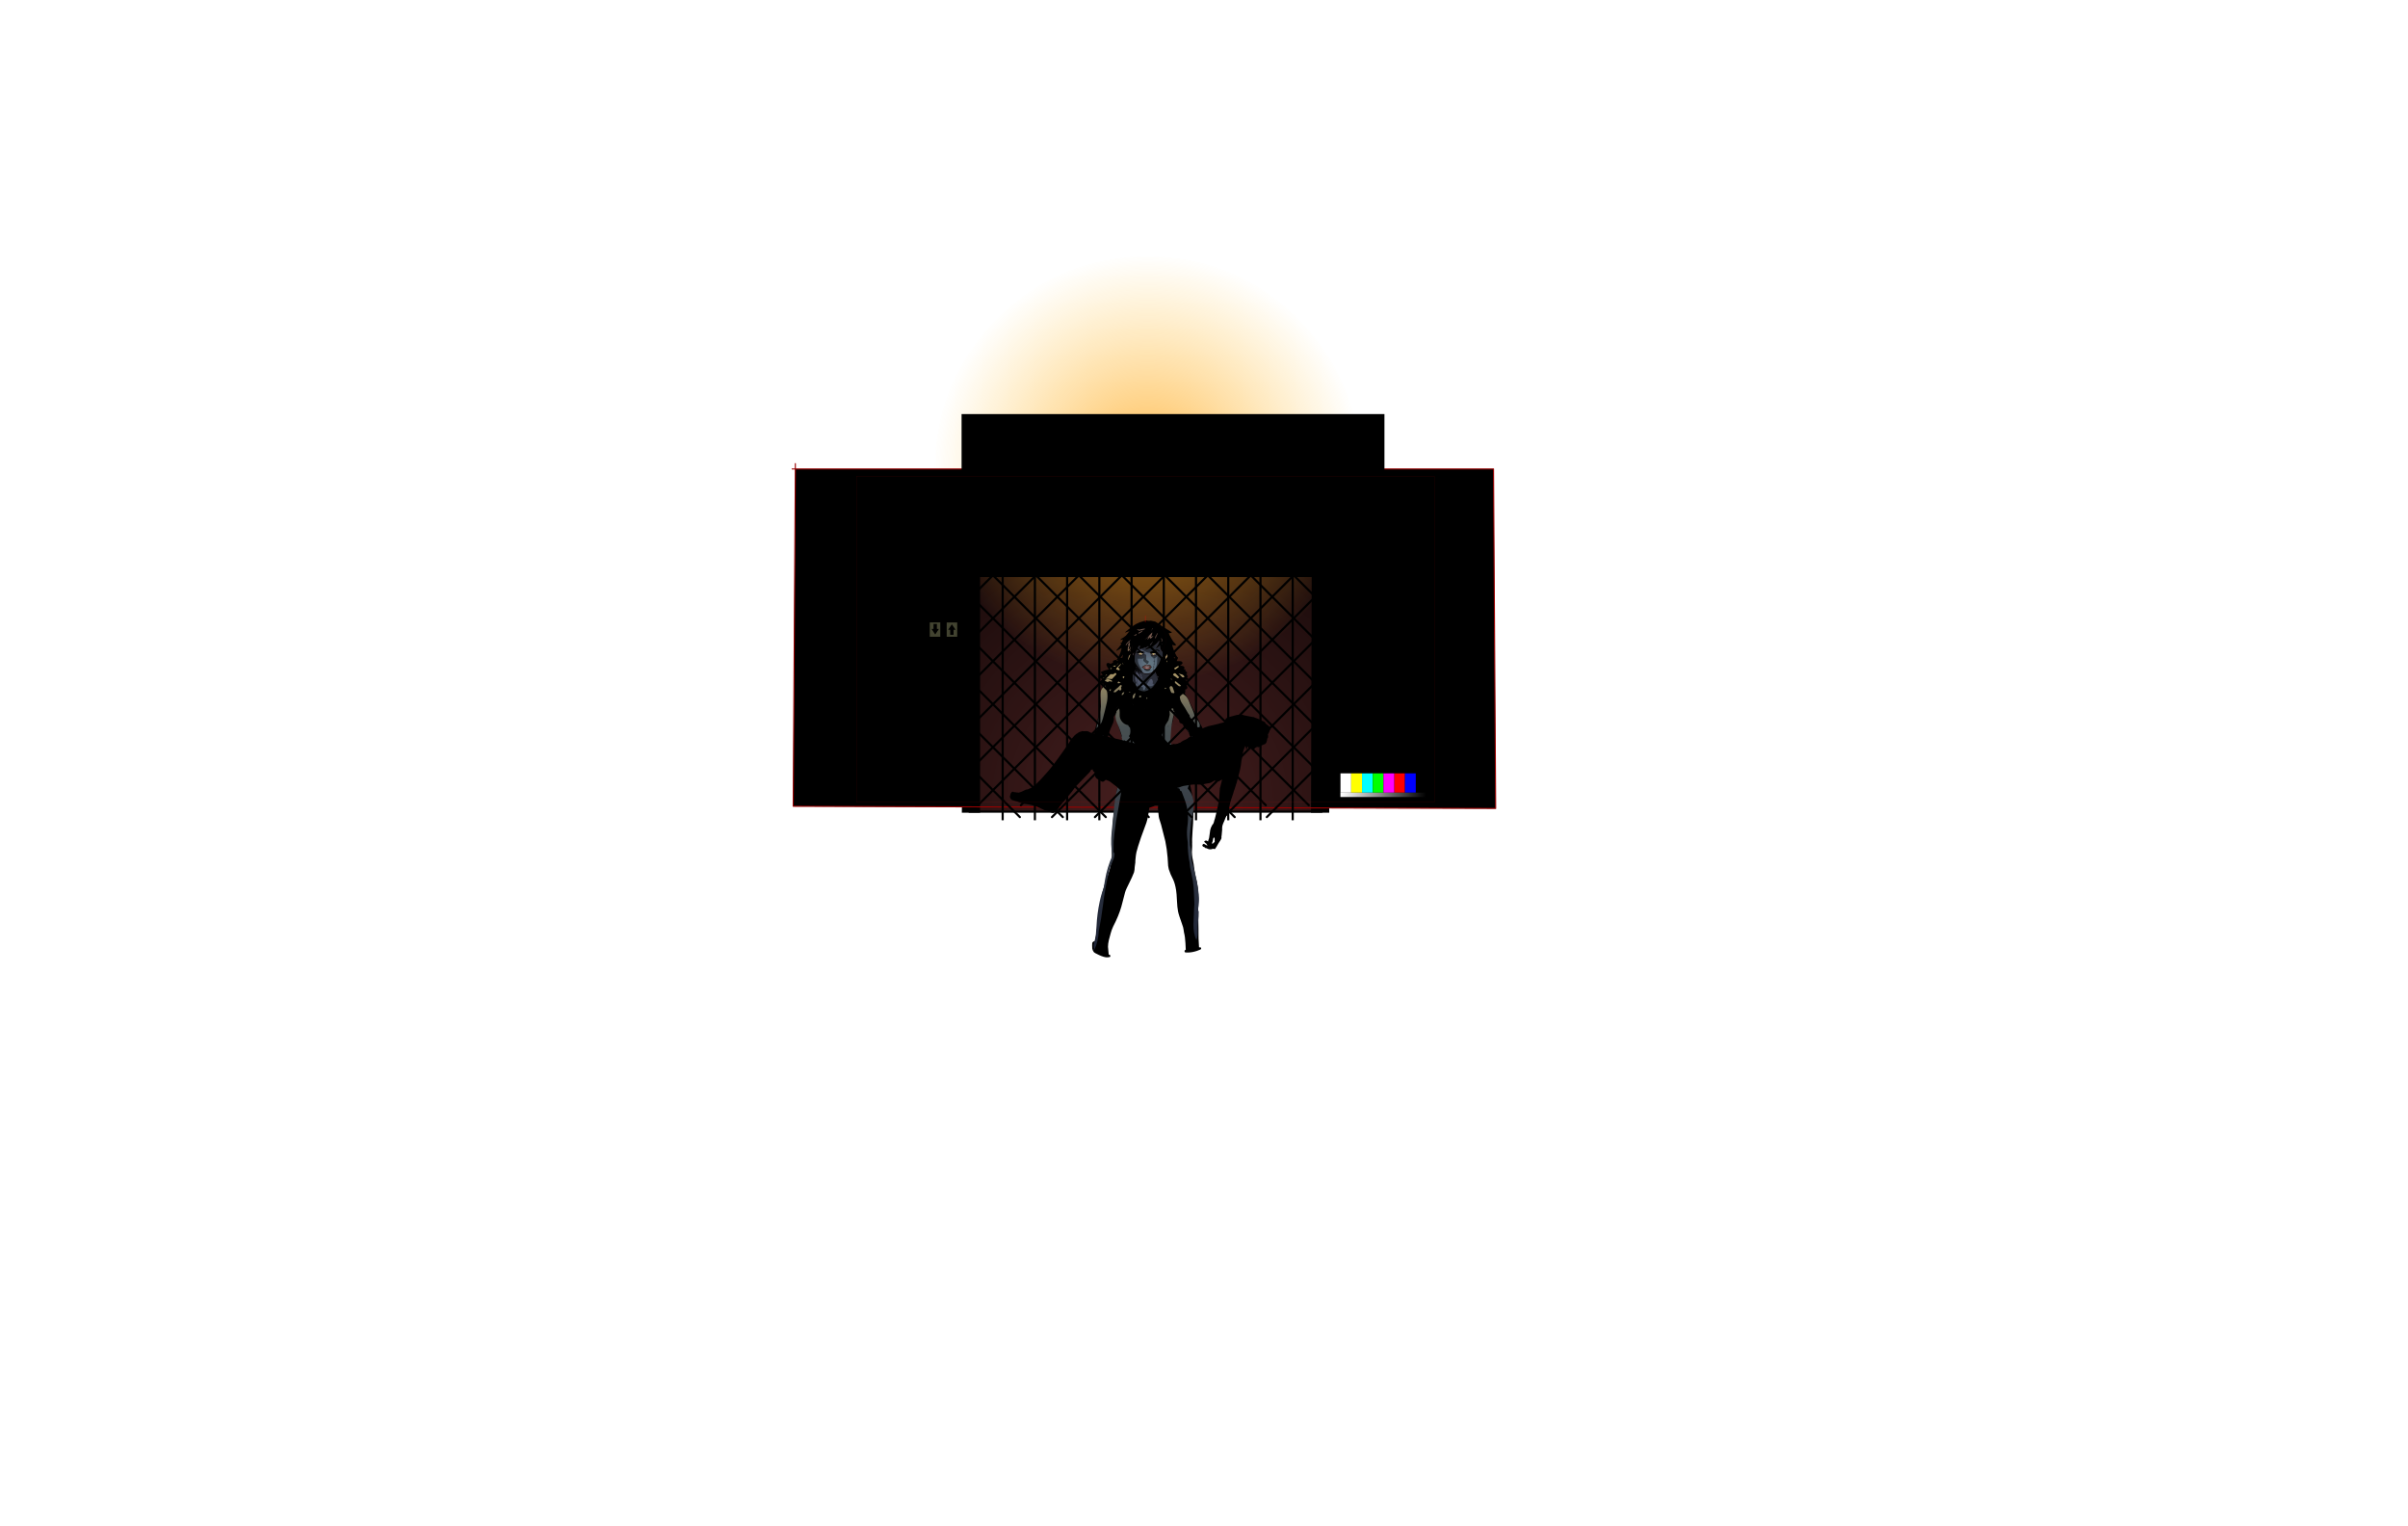 <?xml version="1.0" encoding="UTF-8" standalone="no"?>
<svg xmlns:ffdec="https://www.free-decompiler.com/flash" xmlns:xlink="http://www.w3.org/1999/xlink" ffdec:objectType="frame" height="2840.0px" width="4483.3px" xmlns="http://www.w3.org/2000/svg">
  <g transform="matrix(2.0, 0.0, 0.0, 2.0, 1889.8, 1197.4)">
    <use ffdec:characterId="3746" height="328.95" transform="matrix(1.0, 0.0, 0.0, 1.0, -43.5, -171.2)" width="329.95" xlink:href="#shape0"/>
    <use ffdec:characterId="3745" height="396.0" transform="matrix(1.0, 0.0, 0.0, 1.0, -74.6, -360.2)" width="396.0" xlink:href="#sprite0"/>
    <use ffdec:characterId="3743" height="330.95" transform="matrix(1.0, 0.0, 0.0, 1.0, -208.0, -173.2)" width="655.95" xlink:href="#shape2"/>
    <use ffdec:characterId="3742" height="16.1" transform="matrix(0.829, 0.0, 0.0, 0.829, -79.35, -19.4)" width="30.8" xlink:href="#sprite1"/>
    <use ffdec:characterId="3740" height="313.5" transform="matrix(1.0, 0.0, 0.0, 1.0, -4.8, -21.15)" width="242.7" xlink:href="#sprite2"/>
    <use ffdec:characterId="3747" height="381.65" transform="matrix(1.0, 0.0, 0.0, 1.0, -53.8, -216.9)" width="397.7" xlink:href="#morphshape0"/>
    <use ffdec:characterId="3732" height="355.95" transform="matrix(1.0, 0.0, 0.0, 1.0, -39.5, -191.2)" width="323.95" xlink:href="#shape9"/>
    <use ffdec:characterId="3645" height="300.0" transform="matrix(1.01, 0.0, 0.0, 1.01, -147.745, -155.238)" width="533.0" xlink:href="#sprite5"/>
  </g>
  <defs>
    <g id="shape0" transform="matrix(1.0, 0.0, 0.0, 1.0, 43.5, 171.2)">
      <path d="M285.45 156.75 L-42.5 156.75 -42.5 -170.2 285.45 -170.2 285.45 156.75" fill="url(#gradient0)" fill-rule="evenodd" stroke="none"/>
      <path d="M285.45 156.75 L-42.5 156.75 -42.5 -170.2 285.45 -170.2 285.45 156.75 Z" fill="none" stroke="#000000" stroke-linecap="round" stroke-linejoin="round" stroke-width="2.0"/>
    </g>
    <radialGradient cx="0" cy="0" gradientTransform="matrix(0.437, 0.0, 0.0, 0.437, 123.05, 147.55)" gradientUnits="userSpaceOnUse" id="gradient0" r="819.2" spreadMethod="pad">
      <stop offset="0.0" stop-color="#471f1f"/>
      <stop offset="1.0" stop-color="#0c0505"/>
    </radialGradient>
    <g id="sprite0" transform="matrix(1.0, 0.0, 0.0, 1.0, 0.0, 0.0)">
      <use ffdec:characterId="3744" height="396.0" transform="matrix(1.0, 0.0, 0.0, 1.0, 0.0, 0.0)" width="396.0" xlink:href="#shape1"/>
    </g>
    <g id="shape1" transform="matrix(1.0, 0.0, 0.0, 1.0, 0.0, 0.0)">
      <path d="M338.0 338.0 Q280.0 396.0 198.0 396.0 116.0 396.0 58.0 338.0 0.0 280.0 0.0 198.0 0.0 116.0 58.0 58.0 116.0 0.0 198.0 0.0 280.0 0.0 338.0 58.0 396.0 116.0 396.0 198.0 396.0 280.0 338.0 338.0" fill="url(#gradient1)" fill-rule="evenodd" stroke="none"/>
    </g>
    <radialGradient cx="0" cy="0" gradientTransform="matrix(0.244, 0.0, 0.0, 0.244, 198.0, 198.0)" gradientUnits="userSpaceOnUse" id="gradient1" r="819.2" spreadMethod="pad">
      <stop offset="0.0" stop-color="#ff9c09" stop-opacity="0.71"/>
      <stop offset="1.0" stop-color="#ffbc22" stop-opacity="0.0"/>
    </radialGradient>
    <g id="shape2" transform="matrix(1.0, 0.0, 0.0, 1.0, 208.0, 173.2)">
      <path d="M276.5 -162.2 L276.5 -173.2 292.5 -162.5 292.5 -162.2 445.45 -162.2 447.45 153.75 292.5 153.3 292.5 157.75 275.5 157.75 275.55 153.25 276.5 -162.2 292.5 -162.2 276.5 -162.2 M-32.5 152.3 L-32.5 157.75 -49.5 157.75 -49.45 152.25 -206.5 151.75 -204.5 -162.2 -48.5 -162.2 -48.5 -173.2 -32.5 -162.5 -32.5 -162.2 -48.5 -162.2 -32.5 -162.2 -32.5 152.3 -49.45 152.25 -32.5 152.3 M292.5 153.3 L275.55 153.25 292.5 153.3" fill="#000000" fill-rule="evenodd" stroke="none"/>
      <path d="M292.5 -162.2 L445.45 -162.2 447.45 153.75 292.5 153.3 275.55 153.25 -32.5 152.3 -49.45 152.25 -206.5 151.75 -204.5 -162.2 -207.5 -162.2 M292.5 -162.2 L276.5 -162.2 -32.5 -162.2 -48.5 -162.2 -204.5 -162.2 -204.5 -167.2" fill="none" stroke="#990000" stroke-linecap="round" stroke-linejoin="round" stroke-width="1.0"/>
    </g>
    <g id="sprite1" transform="matrix(1.0, 0.0, 0.0, 1.0, 0.0, 0.0)">
      <use ffdec:characterId="3741" height="16.1" transform="matrix(1.0, 0.0, 0.0, 1.0, 0.0, 0.0)" width="30.8" xlink:href="#shape3"/>
    </g>
    <g id="shape3" transform="matrix(1.0, 0.0, 0.0, 1.0, 0.0, 0.0)">
      <path d="M26.7 8.3 L28.95 8.3 24.8 2.1 20.65 8.3 22.9 8.3 22.9 13.95 26.7 13.95 26.7 8.3 M30.8 16.1 L19.0 16.1 19.0 0.05 30.8 0.05 30.8 16.1 M0.0 0.0 L11.8 0.0 11.8 16.05 0.0 16.05 0.0 0.0 M8.0 7.35 L8.0 1.7 4.2 1.7 4.2 7.35 1.95 7.35 6.1 13.55 10.25 7.35 8.0 7.35" fill="#f7fdb5" fill-opacity="0.267" fill-rule="evenodd" stroke="none"/>
    </g>
    <g id="sprite2" transform="matrix(1.0, 0.0, 0.0, 1.0, 4.6, 150.7)">
      <use ffdec:characterId="3739" height="313.5" transform="matrix(1.0, 0.0, 0.0, 1.0, 72.0, -150.7)" width="105.85" xlink:href="#shape4"/>
      <use ffdec:characterId="3738" height="47.7" transform="matrix(0.106, 0.0, 0.0, 0.106, 118.412, -109.731)" width="83.45" xlink:href="#sprite3"/>
      <use ffdec:characterId="3736" height="49.25" transform="matrix(1.0, 0.0, 0.0, 1.0, 105.5, -132.6)" width="34.15" xlink:href="#shape6"/>
      <filter id="filter0">
        <feColorMatrix in="SourceGraphic" result="filterResult0" type="matrix" values="0 0 0 0 1.0,0 0 0 0 0.6,0 0 0 0 0.0,0 0 0 1 0"/>
        <feConvolveMatrix divisor="25.0" in="filterResult0" kernelMatrix="1 1 1 1 1 1 1 1 1 1 1 1 1 1 1 1 1 1 1 1 1 1 1 1 1" order="5 5" result="filterResult1"/>
        <feConvolveMatrix divisor="25.0" in="filterResult1" kernelMatrix="1 1 1 1 1 1 1 1 1 1 1 1 1 1 1 1 1 1 1 1 1 1 1 1 1" order="5 5" result="filterResult2"/>
        <feComposite in="SourceGraphic" in2="filterResult2" operator="over" result="filterResult3"/>
      </filter>
      <use ffdec:characterId="3735" filter="url(#filter0)" height="2.0" transform="matrix(1.0, 0.0, 0.0, 1.0, 116.15, -120.9)" width="13.9" xlink:href="#sprite4"/>
      <use ffdec:characterId="3733" height="300.5" transform="matrix(1.0, 0.0, 0.0, 1.0, -4.6, -143.65)" width="242.7" xlink:href="#shape8"/>
    </g>
    <g id="shape4" transform="matrix(1.0, 0.0, 0.0, 1.0, -72.0, 150.7)">
      <path d="M126.3 -150.55 L127.3 -150.4 127.5 -150.4 128.95 -150.0 129.65 -150.05 130.3 -149.65 130.3 -149.8 Q131.0 -149.7 132.15 -148.8 L132.4 -148.65 Q133.85 -148.15 135.45 -146.65 L135.75 -146.35 137.65 -145.0 142.2 -142.25 144.25 -140.95 144.75 -140.6 Q145.1 -140.35 145.35 -140.3 L146.0 -140.1 146.05 -139.8 Q146.05 -139.0 144.3 -139.0 L143.4 -139.0 143.4 -138.9 143.95 -137.3 145.65 -134.2 147.6 -131.0 148.85 -129.65 Q150.05 -128.3 150.05 -127.95 L149.95 -127.65 148.75 -127.5 Q147.6 -127.5 146.45 -128.1 L146.7 -127.15 Q147.3 -124.8 147.95 -123.3 L149.65 -119.5 Q150.2 -118.2 151.9 -115.8 151.9 -115.4 151.3 -115.4 150.25 -115.4 148.1 -116.8 L148.9 -113.3 Q149.25 -111.9 150.4 -109.65 L151.4 -107.45 Q151.4 -106.75 151.2 -106.75 149.9 -106.75 148.1 -108.05 L146.9 -109.05 Q147.0 -106.95 147.45 -105.2 L148.15 -102.65 149.15 -100.25 148.85 -100.15 Q148.25 -100.15 146.6 -101.1 L144.8 -102.25 143.45 -103.5 143.45 -103.4 Q143.3 -102.8 143.3 -101.3 L143.55 -99.55 144.0 -98.75 144.3 -97.9 144.0 -97.8 Q143.35 -97.8 141.2 -99.6 L140.1 -100.45 139.9 -100.65 139.8 -99.55 139.9 -97.25 139.9 -96.55 139.7 -96.4 137.9 -97.3 Q137.45 -97.45 136.65 -98.35 L136.0 -99.15 136.0 -98.9 136.1 -97.0 138.2 -96.05 139.1 -95.7 145.65 -94.65 147.8 -94.2 149.35 -93.3 Q152.1 -91.75 153.35 -89.8 160.3 -78.9 163.4 -72.6 L167.65 -64.05 172.0 -55.35 175.95 -46.75 Q177.85 -41.85 177.85 -38.2 L177.75 -37.9 177.7 -37.95 177.7 -37.8 Q177.7 -35.85 174.7 -29.3 172.35 -24.3 171.0 -22.05 L166.7 -14.35 167.5 -13.2 167.25 -12.2 167.0 -11.95 166.0 -11.7 Q164.8 -11.7 161.55 -14.95 158.5 -18.0 158.5 -18.6 158.5 -21.15 160.65 -19.95 L162.75 -25.35 Q164.05 -30.3 164.85 -32.65 L165.9 -36.15 Q166.3 -37.9 166.2 -39.25 L164.75 -41.65 162.65 -45.3 157.75 -52.5 154.9 -56.0 Q153.0 -58.4 152.25 -59.7 L149.95 -63.25 148.05 -66.3 147.8 -62.35 147.9 -62.35 147.9 -62.1 147.9 -61.9 147.9 -61.8 147.2 -57.8 146.2 -54.25 146.0 -53.65 145.65 -52.6 144.8 -50.2 Q144.25 -48.75 144.15 -47.8 143.9 -45.8 143.9 -42.95 143.9 -39.6 144.55 -37.9 L144.75 -37.4 144.85 -37.45 145.05 -36.95 145.4 -36.25 145.4 -36.15 147.75 -32.2 147.75 -32.15 149.75 -29.25 151.15 -27.35 151.25 -27.45 151.35 -27.45 151.4 -27.2 151.4 -27.05 151.75 -26.55 153.45 -23.95 155.45 -19.55 Q156.05 -19.2 156.45 -18.15 L157.05 -16.2 157.9 -14.35 157.95 -14.35 157.95 -14.3 158.1 -13.95 158.1 -13.9 158.6 -12.45 158.85 -11.7 158.85 -11.65 158.95 -11.5 161.25 -4.95 163.35 2.6 164.85 10.1 Q165.7 14.7 166.2 20.25 L166.25 20.55 166.25 21.6 166.4 23.75 165.95 38.3 165.5 44.5 165.05 52.85 165.1 56.85 165.0 56.85 165.1 58.1 165.05 60.35 164.85 64.9 Q164.85 67.45 165.45 70.65 L166.5 76.05 167.25 81.6 168.2 87.2 169.55 92.75 170.45 98.4 Q171.0 104.95 171.0 109.45 L170.85 110.85 170.8 110.85 170.75 112.25 170.7 118.05 171.0 136.2 171.05 145.2 171.3 149.7 171.5 153.45 173.05 153.55 173.3 153.8 173.5 154.8 Q173.5 155.45 169.5 156.8 164.95 158.3 160.75 158.3 L159.4 158.2 159.3 159.45 159.25 158.15 158.25 158.05 158.15 157.8 Q158.0 157.65 158.0 156.9 158.0 156.25 159.15 155.65 L158.85 149.55 Q158.55 143.6 157.5 139.65 L157.15 137.25 156.65 134.7 155.0 129.8 153.3 124.9 Q152.35 122.0 151.95 120.0 151.25 116.45 150.95 110.05 150.65 103.25 150.15 100.25 149.2 94.15 147.45 90.45 L145.05 85.45 143.5 81.2 143.3 80.55 Q142.95 79.2 142.75 77.65 L142.25 69.9 Q141.6 61.75 140.1 54.6 L138.15 47.0 136.2 39.35 135.0 35.55 Q134.15 33.1 134.0 31.65 L133.2 24.1 Q133.2 22.35 133.35 21.35 L133.05 21.6 130.5 21.6 128.85 22.3 125.5 23.55 125.15 23.55 124.8 26.55 124.2 30.45 Q123.6 34.05 122.55 37.35 L117.5 51.15 Q114.25 60.65 113.25 64.85 112.65 67.5 112.3 71.8 L112.15 73.85 112.2 73.9 112.25 74.1 111.9 76.55 111.6 78.9 111.45 81.2 111.0 83.6 109.05 88.25 106.8 93.0 104.5 97.7 Q103.1 100.55 102.65 102.35 L100.2 111.75 Q98.3 119.95 94.05 129.05 L91.55 134.1 Q90.05 137.35 89.25 140.4 L87.55 146.75 Q86.75 150.15 86.75 152.95 L87.35 159.7 87.35 160.1 Q89.0 160.65 89.0 161.3 89.0 162.25 88.3 162.55 L85.75 162.8 Q83.1 162.8 78.35 160.6 74.1 158.65 73.5 157.8 72.35 156.2 72.1 154.55 L72.0 151.8 72.1 149.5 Q72.5 148.2 74.0 147.8 L74.6 148.0 76.05 139.4 77.85 127.55 Q78.5 119.35 79.2 115.85 79.55 111.85 80.1 109.95 L80.6 107.0 Q80.8 105.65 81.2 104.75 81.4 102.9 82.5 98.85 83.45 95.35 84.15 93.3 87.15 85.2 88.25 81.15 90.1 74.7 90.35 68.7 L90.3 61.75 90.35 61.75 90.55 57.3 90.75 52.05 90.7 47.2 Q90.7 45.85 90.85 44.75 L90.85 44.5 90.85 44.45 Q91.2 37.05 91.95 30.3 L93.8 15.0 94.95 7.35 Q95.7 4.7 95.7 3.45 L95.4 -0.25 95.45 -4.05 Q95.45 -4.85 95.6 -5.4 L95.65 -6.55 95.55 -6.7 95.55 -7.2 95.55 -7.4 95.55 -7.55 95.7 -7.25 95.85 -9.35 95.95 -10.1 95.85 -10.35 95.85 -10.6 95.8 -10.6 96.0 -10.65 96.1 -11.1 96.0 -12.15 Q96.0 -15.55 98.8 -23.75 100.55 -28.9 101.1 -32.15 L101.1 -32.8 101.25 -34.5 Q101.25 -37.2 100.15 -41.05 L98.0 -47.65 95.95 -54.15 95.15 -57.3 94.4 -60.25 Q93.65 -63.6 93.65 -67.9 L93.65 -69.25 93.3 -67.7 92.65 -65.55 92.55 -65.55 91.25 -60.85 89.3 -54.15 87.05 -46.8 Q85.7 -42.45 85.95 -40.8 L85.8 -40.75 85.75 -40.35 Q85.75 -38.1 86.4 -35.65 L87.75 -31.35 90.65 -22.5 93.4 -13.55 93.95 -11.85 94.55 -11.95 94.8 -11.7 95.0 -10.7 Q95.0 -9.25 92.0 -7.15 89.25 -5.2 88.25 -5.2 L86.75 -5.45 86.65 -5.7 Q86.5 -5.85 86.5 -6.6 86.5 -7.0 87.1 -7.6 85.5 -10.8 83.0 -16.65 L80.5 -21.95 Q79.0 -25.2 78.4 -27.3 L76.75 -33.05 76.1 -35.45 Q75.65 -36.3 75.55 -37.05 L75.5 -39.05 Q75.5 -45.65 78.4 -60.85 L80.5 -71.7 81.55 -77.2 81.95 -80.75 Q81.95 -82.85 83.2 -87.7 84.35 -92.1 85.1 -93.85 87.05 -98.6 88.65 -100.15 91.55 -103.15 96.85 -103.85 L96.7 -103.9 96.45 -104.1 Q96.35 -104.45 96.6 -104.7 L96.95 -105.05 97.1 -105.15 97.5 -105.4 97.7 -105.5 98.2 -105.7 98.5 -105.8 99.35 -105.6 99.75 -107.05 100.1 -108.2 100.35 -109.6 100.25 -109.65 98.35 -109.05 95.85 -108.2 95.5 -108.5 96.0 -109.0 96.9 -109.95 97.9 -111.35 98.8 -112.8 99.4 -114.15 Q99.85 -115.05 100.35 -117.3 L100.85 -119.0 99.8 -117.7 98.55 -116.25 95.2 -113.55 94.95 -113.55 94.9 -113.75 96.35 -116.55 98.2 -120.4 99.2 -123.65 99.35 -125.15 97.55 -124.0 Q95.65 -122.9 94.6 -122.55 L94.45 -122.8 Q94.45 -123.05 96.0 -124.7 L98.55 -127.9 99.25 -129.35 98.35 -129.25 98.15 -129.35 Q98.1 -129.1 98.1 -129.45 98.1 -129.6 99.45 -130.25 L99.7 -130.35 99.75 -130.55 100.65 -132.95 100.6 -133.1 98.45 -132.55 98.4 -132.8 Q98.4 -133.25 99.45 -133.9 L101.0 -134.8 103.55 -136.8 106.7 -140.75 106.75 -140.8 103.2 -139.6 102.8 -139.65 Q102.7 -139.6 102.7 -139.85 L106.05 -142.65 110.3 -145.9 Q112.5 -147.45 116.15 -149.0 L119.85 -150.15 Q123.1 -151.05 123.35 -150.5 L124.65 -150.4 125.35 -150.4 126.3 -150.55 M104.3 -140.55 L104.2 -140.5 104.3 -140.5 104.3 -140.55 M101.4 -130.55 L101.3 -130.45 101.4 -130.45 101.4 -130.55 M119.05 -102.35 L119.85 -101.8 121.55 -101.4 122.9 -101.2 Q124.5 -101.2 126.9 -102.1 L127.4 -102.35 127.5 -102.35 128.6 -103.35 Q131.05 -105.6 131.9 -107.2 L134.1 -110.6 134.85 -112.35 135.15 -112.85 135.55 -114.4 Q135.75 -115.25 136.1 -115.75 L136.1 -115.8 137.1 -116.55 Q138.1 -116.9 138.15 -117.85 138.15 -119.0 138.4 -119.55 137.95 -119.95 137.65 -121.0 L137.6 -121.25 136.4 -122.7 Q135.45 -124.25 135.25 -126.0 L135.2 -127.45 Q132.55 -125.0 131.75 -125.0 L131.55 -125.05 131.4 -125.05 131.4 -125.3 132.5 -126.85 Q133.65 -128.55 134.15 -130.0 L134.6 -131.55 134.3 -131.8 132.0 -129.25 127.5 -125.65 Q126.8 -125.2 124.1 -124.35 L121.55 -123.55 121.05 -123.7 123.4 -125.5 125.9 -127.25 Q127.35 -128.55 128.4 -130.85 L128.5 -131.0 125.75 -128.35 Q124.05 -126.7 122.05 -125.5 L121.3 -125.6 120.9 -125.75 120.8 -125.65 Q119.7 -124.6 118.3 -124.85 L117.65 -124.4 Q117.05 -123.85 116.3 -124.25 115.95 -124.45 115.9 -124.8 L115.9 -125.2 116.4 -126.0 116.5 -126.3 116.5 -126.7 Q116.65 -127.2 116.05 -127.35 L115.7 -127.4 114.7 -125.75 113.7 -123.9 114.15 -123.95 118.25 -121.8 119.2 -121.5 Q119.95 -121.45 119.95 -121.1 L119.85 -120.85 119.9 -120.75 119.9 -120.6 119.7 -120.35 119.6 -120.25 120.05 -119.75 119.9 -119.6 119.9 -119.35 119.6 -118.85 119.2 -118.45 118.9 -118.45 Q118.15 -118.1 117.1 -118.1 115.6 -118.1 114.7 -119.0 L114.2 -119.6 114.15 -120.1 114.2 -120.5 113.85 -120.6 113.6 -120.6 113.55 -120.75 113.95 -121.05 114.1 -121.1 114.05 -121.15 Q113.85 -121.4 114.0 -121.6 L114.15 -121.7 114.7 -121.5 115.25 -121.3 115.5 -121.35 115.4 -121.45 Q115.0 -121.75 115.4 -121.95 L116.05 -121.7 116.2 -121.75 117.45 -121.6 117.55 -121.6 116.45 -122.15 Q115.25 -122.7 115.05 -122.9 L114.35 -123.3 113.6 -123.45 113.5 -123.45 113.25 -122.8 111.75 -118.8 111.75 -118.6 111.75 -118.5 111.8 -118.15 111.75 -117.8 111.55 -113.1 111.7 -112.35 Q112.1 -111.1 114.05 -108.4 L115.5 -106.6 116.9 -104.75 118.5 -102.85 119.1 -102.45 119.0 -102.4 119.05 -102.35 M96.5 -108.75 L96.45 -108.8 96.45 -108.75 96.5 -108.75 M95.95 -114.65 L95.95 -114.7 95.9 -114.65 95.95 -114.65 M95.45 -123.35 L95.4 -123.45 95.35 -123.35 95.45 -123.35 M99.15 -133.15 L99.05 -133.05 99.15 -133.05 99.15 -133.15 M99.65 -106.15 L99.5 -105.6 99.55 -105.6 99.65 -106.1 99.65 -106.15 M93.75 -70.85 Q93.85 -72.55 94.55 -73.5 L94.55 -73.45 94.3 -72.25 94.15 -71.1 94.05 -68.95 94.05 -68.4 94.5 -69.05 95.25 -70.15 96.05 -72.4 97.05 -76.95 Q98.6 -83.3 98.65 -86.1 98.7 -93.4 98.9 -95.2 L99.05 -99.75 98.95 -101.45 98.4 -101.25 96.8 -101.3 96.65 -101.5 96.5 -101.9 96.2 -102.5 96.05 -103.0 96.15 -103.05 Q90.95 -102.1 88.25 -98.85 87.0 -97.35 86.05 -95.0 L84.85 -91.8 84.25 -90.0 83.9 -88.2 82.85 -84.45 82.3 -80.05 82.1 -78.45 82.1 -78.15 82.0 -77.25 81.85 -75.9 78.95 -61.3 Q75.95 -45.45 75.95 -39.1 L76.15 -36.8 Q77.6 -31.45 78.95 -27.4 79.65 -25.25 81.05 -21.95 L83.45 -16.65 Q85.65 -11.45 87.5 -7.95 88.2 -8.65 89.55 -9.6 91.9 -11.25 93.55 -11.75 L93.0 -13.45 Q91.65 -18.55 90.2 -22.35 87.8 -28.95 87.2 -31.35 L85.8 -36.0 Q85.25 -38.0 85.25 -40.25 85.25 -41.5 85.55 -43.35 L85.75 -43.35 Q86.15 -45.25 87.3 -49.15 L89.05 -54.9 90.9 -61.35 91.7 -65.05 Q92.2 -67.15 92.7 -67.7 L92.85 -68.55 93.1 -69.1 93.25 -69.55 93.5 -70.65 93.65 -70.65 93.7 -70.45 93.75 -70.85 M116.7 -120.9 L116.25 -120.85 116.15 -120.6 116.15 -120.2 Q116.15 -119.7 116.35 -119.5 L116.65 -119.2 117.1 -119.1 117.25 -119.0 Q117.75 -119.0 118.05 -119.6 L118.1 -119.5 118.3 -119.3 118.35 -119.25 117.95 -118.9 117.85 -118.85 117.95 -118.85 118.0 -118.75 118.05 -118.65 118.05 -118.6 118.15 -118.6 118.55 -118.55 118.6 -118.65 118.75 -118.8 118.95 -119.05 119.35 -119.6 119.55 -119.75 118.6 -120.2 118.55 -120.1 118.35 -119.3 118.3 -119.45 118.15 -119.6 118.1 -119.7 118.15 -120.05 118.05 -120.4 118.05 -120.45 117.9 -120.55 117.45 -120.75 116.7 -120.9 M117.2 -118.5 L117.15 -118.55 117.15 -118.6 Q116.75 -118.65 116.4 -118.85 L115.95 -119.3 Q115.8 -119.5 115.8 -120.2 L115.85 -120.75 115.6 -120.75 115.0 -120.6 114.75 -120.55 114.75 -120.3 114.8 -119.85 115.45 -119.0 Q115.85 -118.5 117.15 -118.5 L117.2 -118.5 M109.95 -118.35 Q110.1 -119.2 110.6 -120.0 L111.05 -120.75 Q110.65 -120.55 110.15 -119.75 L109.3 -118.6 109.35 -118.6 109.95 -118.25 109.95 -118.35 M103.45 -106.7 L102.05 -105.85 101.5 -105.35 102.0 -105.4 103.2 -105.45 103.45 -106.7 M112.75 -108.8 L112.7 -106.85 112.45 -105.3 112.45 -105.25 Q112.05 -104.0 111.35 -103.5 L111.4 -103.4 Q110.75 -103.05 110.25 -103.05 L107.3 -103.15 105.1 -103.25 104.0 -103.3 101.5 -103.0 101.25 -96.0 101.5 -89.95 101.65 -84.1 Q102.1 -82.15 103.55 -80.0 L107.3 -75.1 Q108.3 -73.65 112.0 -71.25 117.05 -67.95 121.5 -67.95 L124.45 -68.4 124.65 -68.5 124.55 -68.35 125.3 -68.8 128.7 -70.8 Q130.3 -71.75 133.45 -74.2 134.95 -75.3 137.3 -78.25 L140.0 -81.9 140.0 -82.0 Q140.0 -83.0 140.5 -85.4 140.95 -87.4 140.65 -88.5 140.65 -92.8 141.3 -94.6 L140.6 -94.7 138.55 -95.25 138.2 -95.35 Q135.15 -96.5 133.25 -98.4 132.1 -99.55 131.6 -100.8 L131.75 -100.85 131.3 -101.95 131.25 -103.35 131.1 -103.55 131.15 -103.6 131.25 -103.5 131.25 -103.65 131.45 -105.5 129.6 -103.55 129.2 -103.2 127.25 -101.5 127.15 -101.7 126.3 -101.3 Q124.85 -100.75 122.85 -100.75 120.7 -100.75 119.3 -101.6 L118.95 -101.85 119.05 -101.6 117.65 -102.85 116.25 -104.6 113.4 -108.35 112.9 -108.9 112.9 -108.95 112.75 -109.15 112.75 -108.8 M112.05 -106.9 L112.2 -106.75 112.2 -107.1 112.05 -106.9 M124.05 -133.75 L124.15 -133.85 124.05 -133.8 123.8 -133.7 123.9 -133.55 124.05 -133.75 M123.9 -124.9 L123.75 -124.85 123.9 -124.85 123.9 -124.9 M137.05 -128.65 L136.85 -129.05 136.5 -128.7 136.75 -128.7 137.05 -128.65 M131.65 -121.15 L132.05 -120.9 132.5 -120.55 132.6 -120.4 132.55 -120.35 132.7 -120.1 Q132.7 -119.85 132.0 -119.85 L131.85 -119.85 131.9 -119.5 Q131.9 -118.75 131.55 -118.5 130.25 -117.7 129.6 -117.7 L127.5 -118.1 126.8 -118.6 126.9 -118.75 126.8 -118.85 126.65 -119.05 126.45 -119.55 126.5 -119.65 126.25 -119.5 126.15 -119.65 126.55 -120.1 126.55 -120.2 126.55 -120.5 126.55 -120.55 126.65 -120.85 126.6 -120.85 126.65 -120.9 126.25 -120.75 126.05 -120.95 127.2 -121.6 128.45 -122.3 129.75 -123.05 Q130.95 -123.6 132.25 -123.6 L133.45 -123.35 134.05 -123.0 Q134.05 -122.8 133.65 -122.8 L133.05 -122.95 132.2 -123.1 130.85 -122.95 129.95 -122.5 129.55 -122.4 129.45 -122.3 Q129.5 -122.2 129.15 -122.15 129.05 -122.15 128.5 -121.75 L128.3 -121.55 127.85 -121.45 127.7 -121.35 128.85 -121.55 128.95 -121.55 130.1 -121.55 131.05 -121.5 131.7 -121.25 131.65 -121.15 M127.8 -120.0 L127.25 -119.75 127.1 -119.65 127.05 -119.6 126.95 -119.55 127.05 -119.3 127.2 -119.0 127.3 -118.8 127.35 -118.65 127.8 -118.5 129.25 -118.2 Q130.05 -118.2 130.65 -118.5 131.3 -118.85 131.3 -119.4 L131.2 -120.1 131.0 -120.2 130.4 -120.4 130.35 -120.4 130.45 -119.85 130.2 -119.05 129.85 -118.7 129.05 -118.5 Q128.3 -118.5 128.05 -119.0 L127.8 -119.6 127.85 -120.0 127.8 -120.0 M126.9 -119.75 L126.85 -119.75 126.8 -119.8 127.05 -119.6 127.1 -119.65 127.2 -119.75 127.0 -119.7 126.9 -119.75 M129.05 -118.9 Q129.95 -118.9 130.05 -119.85 L129.85 -120.45 129.8 -120.45 129.3 -120.45 128.15 -120.15 Q128.2 -118.9 129.05 -118.9 M166.75 -38.2 Q166.75 -35.85 162.8 -24.45 L161.0 -19.75 162.85 -18.3 166.5 -14.6 171.0 -22.9 Q173.7 -28.05 174.95 -31.15 L176.6 -35.25 177.2 -37.3 177.25 -38.35 177.35 -38.95 177.15 -40.0 176.8 -42.15 175.55 -46.45 Q173.05 -51.7 171.7 -55.0 L170.4 -57.15 Q169.8 -57.9 169.35 -59.25 L168.45 -61.35 167.35 -63.45 163.15 -72.0 158.55 -80.7 Q156.9 -83.75 155.8 -84.9 155.15 -85.6 154.45 -86.9 L153.15 -89.1 151.2 -91.1 149.0 -92.85 147.75 -93.55 145.25 -94.2 144.2 -94.3 Q142.65 -87.7 142.65 -82.35 142.65 -80.2 144.6 -72.15 L145.85 -67.1 Q146.45 -64.75 147.35 -63.0 L147.5 -65.4 147.55 -67.25 Q147.65 -68.35 148.05 -68.85 L148.05 -68.6 148.05 -66.65 150.45 -63.25 152.75 -59.7 Q153.95 -57.55 155.5 -56.1 L156.95 -54.4 158.2 -52.5 163.05 -45.5 Q165.35 -42.1 166.45 -39.5 L166.75 -38.95 166.75 -38.9 166.95 -38.35 166.95 -38.25 166.9 -38.3 166.75 -38.5 166.75 -38.2 M96.75 -13.35 Q96.6 -12.9 96.6 -12.1 L96.6 -11.95 96.35 -10.45 96.95 -9.9 Q97.75 -8.95 99.3 -8.4 L103.05 -6.85 107.3 -5.35 113.95 -4.35 119.55 -4.2 127.75 -4.7 Q131.4 -5.25 135.5 -6.55 137.35 -7.1 139.75 -8.25 L143.25 -9.85 Q144.85 -10.35 146.75 -11.3 146.85 -11.85 147.85 -12.3 149.15 -12.95 149.45 -13.3 L151.95 -15.4 154.1 -17.55 154.6 -18.7 Q154.8 -19.3 155.15 -19.55 L154.15 -21.25 152.75 -24.0 151.1 -26.55 150.05 -25.05 148.35 -22.9 146.2 -20.9 143.7 -18.9 Q140.65 -16.7 136.3 -14.95 132.1 -13.25 129.75 -13.15 L129.75 -13.05 120.45 -12.15 Q116.45 -12.15 108.2 -13.5 105.35 -14.0 103.05 -14.95 101.65 -15.5 100.0 -16.6 L97.6 -18.2 Q96.95 -15.55 96.6 -13.2 L96.75 -13.35" fill="#000000" fill-rule="evenodd" stroke="none"/>
      <path d="M126.85 -107.9 L126.95 -107.95 127.0 -107.95 127.0 -107.9 126.9 -107.85 126.85 -107.9" fill="#a00070" fill-rule="evenodd" stroke="none"/>
      <path d="M96.75 -13.35 L96.6 -13.2 Q96.95 -15.55 97.6 -18.2 L100.0 -16.6 Q101.65 -15.5 103.05 -14.95 105.35 -14.0 108.2 -13.5 116.45 -12.15 120.45 -12.15 L129.75 -13.05 129.75 -13.15 Q132.1 -13.25 136.3 -14.95 140.65 -16.7 143.7 -18.9 L146.2 -20.9 148.35 -22.9 150.05 -25.05 151.1 -26.55 152.75 -24.0 154.15 -21.25 155.15 -19.55 Q154.8 -19.3 154.6 -18.7 L154.1 -17.55 151.95 -15.4 149.45 -13.3 Q149.15 -12.95 147.85 -12.3 146.85 -11.85 146.75 -11.3 144.85 -10.35 143.25 -9.85 L139.75 -8.25 Q137.35 -7.1 135.5 -6.55 131.4 -5.25 127.75 -4.7 L119.55 -4.2 113.95 -4.35 107.3 -5.35 103.05 -6.85 99.3 -8.4 Q97.75 -8.95 96.95 -9.9 L96.35 -10.45 96.6 -11.95 96.6 -12.1 Q96.6 -12.9 96.75 -13.35" fill="#324767" fill-rule="evenodd" stroke="none"/>
      <path d="M124.05 -133.8 L124.15 -133.85 124.05 -133.75 124.05 -133.8" fill="url(#gradient2)" fill-rule="evenodd" stroke="none"/>
      <path d="M124.05 -133.8 L124.05 -133.75 124.05 -133.8" fill="#007878" fill-rule="evenodd" stroke="none"/>
      <path d="M93.65 -70.65 L93.75 -70.85 93.7 -70.45 93.65 -70.65 M112.75 -108.8 L112.75 -109.15 112.9 -108.95 112.75 -108.8 M166.75 -38.2 L166.75 -38.5 166.9 -38.3 166.75 -38.2" fill="url(#gradient3)" fill-rule="evenodd" stroke="none"/>
      <path d="M112.9 -108.9 L112.75 -108.8 112.9 -108.95 112.9 -108.9" fill="url(#gradient4)" fill-rule="evenodd" stroke="none"/>
      <path d="M112.9 -108.9 L113.4 -108.35 116.25 -104.6 117.65 -102.85 119.05 -101.6 118.95 -101.85 119.3 -101.6 Q120.7 -100.75 122.85 -100.75 124.85 -100.75 126.3 -101.3 L127.15 -101.7 127.25 -101.5 129.2 -103.2 129.6 -103.55 131.45 -105.5 131.25 -103.65 131.25 -103.5 131.15 -103.6 131.1 -103.55 131.25 -103.35 131.3 -101.95 131.75 -100.85 131.6 -100.8 Q132.1 -99.55 133.25 -98.4 135.15 -96.5 138.2 -95.35 L138.55 -95.25 140.6 -94.7 141.3 -94.6 Q140.65 -92.8 140.65 -88.5 140.95 -87.4 140.5 -85.4 140.0 -83.0 140.0 -82.0 L140.0 -81.9 137.3 -78.25 Q134.95 -75.3 133.45 -74.2 130.3 -71.75 128.7 -70.8 L125.3 -68.8 124.55 -68.35 124.65 -68.5 124.45 -68.4 121.5 -67.95 Q117.05 -67.95 112.0 -71.25 108.3 -73.65 107.3 -75.1 L103.55 -80.0 Q102.1 -82.15 101.65 -84.1 L101.5 -89.95 101.25 -96.0 101.5 -103.0 104.0 -103.3 105.1 -103.25 107.3 -103.15 110.25 -103.05 Q110.75 -103.05 111.4 -103.4 L111.35 -103.5 Q112.05 -104.0 112.45 -105.25 L112.45 -105.3 112.7 -106.85 112.75 -108.8 112.9 -108.9" fill="url(#gradient5)" fill-rule="evenodd" stroke="none"/>
      <path d="M166.75 -38.2 L166.9 -38.3 166.75 -38.2" fill="url(#gradient6)" fill-rule="evenodd" stroke="none"/>
      <path d="M166.95 -38.25 L166.75 -38.2 166.9 -38.3 166.95 -38.25" fill="url(#gradient7)" fill-rule="evenodd" stroke="none"/>
      <path d="M166.95 -38.25 L166.95 -38.35 166.75 -38.9 166.75 -38.95 166.45 -39.5 Q165.35 -42.1 163.05 -45.5 L158.2 -52.5 156.95 -54.4 155.5 -56.1 Q153.95 -57.55 152.75 -59.7 L150.45 -63.25 148.05 -66.65 148.05 -68.6 148.05 -68.85 Q147.65 -68.35 147.55 -67.25 L147.5 -65.4 147.35 -63.0 Q146.45 -64.75 145.85 -67.1 L144.6 -72.15 Q142.65 -80.2 142.65 -82.35 142.65 -87.7 144.2 -94.3 L145.25 -94.2 147.75 -93.55 149.0 -92.85 151.2 -91.1 153.15 -89.1 154.45 -86.9 Q155.15 -85.6 155.8 -84.9 156.9 -83.75 158.55 -80.7 L163.15 -72.0 167.35 -63.45 168.45 -61.35 169.35 -59.25 Q169.8 -57.9 170.4 -57.15 L171.7 -55.0 Q173.05 -51.7 175.55 -46.45 L176.8 -42.15 177.15 -40.0 177.35 -38.95 177.25 -38.35 177.2 -37.3 176.6 -35.25 174.95 -31.15 Q173.7 -28.05 171.0 -22.9 L166.5 -14.6 162.85 -18.3 161.0 -19.75 162.8 -24.45 Q166.75 -35.85 166.75 -38.2 L166.95 -38.25" fill="url(#gradient8)" fill-rule="evenodd" stroke="none"/>
      <path d="M93.65 -70.65 L93.5 -70.65 93.25 -69.55 93.1 -69.1 92.85 -68.55 92.7 -67.7 Q92.2 -67.15 91.7 -65.05 L90.9 -61.35 89.05 -54.9 87.3 -49.15 Q86.15 -45.25 85.75 -43.35 L85.55 -43.35 Q85.25 -41.5 85.25 -40.25 85.25 -38.0 85.8 -36.0 L87.2 -31.35 Q87.8 -28.95 90.2 -22.35 91.65 -18.55 93.0 -13.45 L93.55 -11.75 Q91.9 -11.25 89.55 -9.6 88.2 -8.65 87.5 -7.95 85.65 -11.45 83.45 -16.65 L81.05 -21.95 Q79.65 -25.25 78.95 -27.4 77.6 -31.45 76.15 -36.8 L75.95 -39.1 Q75.95 -45.45 78.95 -61.3 L81.85 -75.9 82.0 -77.25 82.1 -78.15 82.1 -78.45 82.3 -80.05 82.85 -84.45 83.9 -88.2 84.25 -90.0 84.85 -91.8 86.05 -95.0 Q87.0 -97.35 88.25 -98.85 90.95 -102.1 96.15 -103.05 L96.05 -103.0 96.2 -102.5 96.5 -101.9 96.65 -101.5 96.8 -101.3 98.4 -101.25 98.95 -101.45 99.05 -99.75 98.9 -95.2 Q98.7 -93.4 98.65 -86.1 98.6 -83.3 97.05 -76.95 L96.05 -72.4 95.25 -70.15 94.5 -69.05 94.05 -68.4 94.05 -68.95 94.15 -71.1 94.3 -72.25 94.55 -73.45 94.55 -73.5 Q93.85 -72.55 93.75 -70.85 L93.65 -70.65" fill="url(#gradient9)" fill-rule="evenodd" stroke="none"/>
      <path d="M119.1 -102.45 L118.5 -102.85 116.9 -104.75 115.5 -106.6 114.05 -108.4 Q112.1 -111.1 111.7 -112.35 L111.55 -113.1 111.75 -117.8 111.8 -118.15 111.75 -118.5 111.75 -118.6 111.75 -118.8 113.25 -122.8 113.5 -123.45 113.6 -123.45 114.35 -123.3 115.05 -122.9 Q115.25 -122.7 116.45 -122.15 L117.55 -121.6 117.45 -121.6 116.2 -121.75 116.05 -121.7 115.4 -121.95 Q115.0 -121.75 115.4 -121.45 L115.5 -121.35 115.25 -121.3 114.7 -121.5 114.15 -121.7 114.0 -121.6 Q113.85 -121.4 114.05 -121.15 L114.1 -121.1 113.95 -121.05 113.55 -120.75 113.6 -120.6 113.85 -120.6 114.2 -120.5 114.15 -120.1 114.2 -119.6 114.7 -119.0 Q115.6 -118.1 117.1 -118.1 118.15 -118.1 118.9 -118.45 L119.2 -118.45 119.6 -118.85 119.9 -119.35 119.9 -119.6 120.05 -119.75 119.6 -120.25 119.7 -120.35 119.9 -120.6 119.9 -120.75 119.85 -120.85 119.95 -121.1 Q119.95 -121.45 119.2 -121.5 L118.25 -121.8 114.15 -123.95 113.7 -123.9 114.7 -125.75 115.7 -127.4 116.05 -127.35 Q116.65 -127.2 116.5 -126.7 L116.5 -126.3 116.4 -126.0 115.9 -125.2 115.9 -124.8 Q115.95 -124.45 116.3 -124.25 117.05 -123.85 117.65 -124.4 L118.3 -124.85 Q119.7 -124.6 120.8 -125.65 L120.9 -125.75 121.3 -125.6 122.05 -125.5 Q124.05 -126.7 125.75 -128.35 L128.5 -131.0 128.4 -130.85 Q127.35 -128.55 125.9 -127.25 L123.4 -125.5 121.05 -123.7 121.55 -123.55 124.1 -124.35 Q126.8 -125.2 127.5 -125.65 L132.0 -129.25 134.3 -131.8 134.6 -131.55 134.15 -130.0 Q133.65 -128.55 132.5 -126.85 L131.4 -125.3 131.4 -125.05 131.55 -125.05 131.75 -125.0 Q132.55 -125.0 135.2 -127.45 L135.25 -126.0 Q135.45 -124.25 136.4 -122.7 L137.6 -121.25 137.65 -121.0 Q137.95 -119.95 138.4 -119.55 138.15 -119.0 138.15 -117.85 138.1 -116.9 137.1 -116.55 L136.1 -115.8 136.1 -115.75 Q135.75 -115.25 135.55 -114.4 L135.15 -112.85 134.85 -112.35 134.1 -110.6 131.9 -107.2 Q131.05 -105.6 128.6 -103.35 L127.5 -102.35 127.4 -102.35 126.9 -102.1 Q124.5 -101.2 122.9 -101.2 L121.55 -101.4 119.85 -101.8 119.05 -102.35 119.1 -102.45 M109.95 -118.35 L109.95 -118.25 109.35 -118.6 109.3 -118.6 110.15 -119.75 Q110.65 -120.55 111.05 -120.75 L110.6 -120.0 Q110.1 -119.2 109.95 -118.35 M124.05 -133.8 L124.05 -133.75 123.9 -133.55 123.8 -133.7 124.05 -133.8 M131.65 -121.15 L131.7 -121.25 131.05 -121.5 130.1 -121.55 128.95 -121.55 128.85 -121.55 127.7 -121.35 127.85 -121.45 128.3 -121.55 128.5 -121.75 Q129.05 -122.15 129.15 -122.15 129.5 -122.2 129.45 -122.3 L129.55 -122.4 129.95 -122.5 130.85 -122.95 132.2 -123.1 133.05 -122.95 133.65 -122.8 Q134.05 -122.8 134.05 -123.0 L133.45 -123.35 132.25 -123.6 Q130.95 -123.6 129.75 -123.05 L128.45 -122.3 127.2 -121.6 126.05 -120.95 126.25 -120.75 126.65 -120.9 126.6 -120.85 126.65 -120.85 126.55 -120.55 126.55 -120.5 126.55 -120.2 126.55 -120.1 126.15 -119.65 126.25 -119.5 126.5 -119.65 126.45 -119.55 126.65 -119.05 126.8 -118.85 126.9 -118.75 126.8 -118.6 127.5 -118.1 129.6 -117.7 Q130.25 -117.7 131.55 -118.5 131.9 -118.75 131.9 -119.5 L131.85 -119.85 132.0 -119.85 Q132.7 -119.85 132.7 -120.1 L132.55 -120.35 132.6 -120.4 132.5 -120.55 132.05 -120.9 131.65 -121.15 M137.05 -128.65 L136.75 -128.7 136.5 -128.7 136.85 -129.05 137.05 -128.65 M126.9 -119.75 L127.0 -119.7 127.2 -119.75 127.1 -119.65 127.05 -119.6 126.8 -119.8 126.85 -119.75 126.9 -119.75 M126.85 -107.9 L126.9 -107.85 127.0 -107.9 127.0 -107.95 126.95 -107.95 126.85 -107.9" fill="url(#gradient10)" fill-rule="evenodd" stroke="none"/>
      <path d="M117.2 -118.5 L117.15 -118.5 Q115.85 -118.5 115.45 -119.0 L114.8 -119.85 114.75 -120.3 114.75 -120.55 115.0 -120.6 115.6 -120.75 115.85 -120.75 115.8 -120.2 Q115.8 -119.5 115.95 -119.3 L116.4 -118.85 Q116.75 -118.65 117.15 -118.6 L117.15 -118.55 117.2 -118.5 M116.7 -120.9 L117.45 -120.75 117.9 -120.55 118.05 -120.45 118.05 -120.4 118.15 -120.05 118.1 -119.7 118.15 -119.6 118.3 -119.45 118.35 -119.3 118.55 -120.1 118.6 -120.2 119.55 -119.75 119.35 -119.6 118.95 -119.05 118.75 -118.8 118.6 -118.65 118.55 -118.55 118.15 -118.6 118.05 -118.6 118.05 -118.65 118.0 -118.75 117.95 -118.85 117.85 -118.85 117.95 -118.9 118.35 -119.25 118.3 -119.3 118.1 -119.5 118.05 -119.6 Q117.75 -119.0 117.25 -119.0 L117.1 -119.1 116.65 -119.2 116.35 -119.5 Q116.15 -119.7 116.15 -120.2 L116.15 -120.6 116.25 -120.85 116.7 -120.9 M127.8 -120.0 L127.85 -120.0 127.8 -119.6 128.05 -119.0 Q128.3 -118.5 129.05 -118.5 L129.85 -118.7 130.2 -119.05 130.45 -119.85 130.35 -120.4 130.4 -120.4 131.0 -120.2 131.2 -120.1 131.3 -119.4 Q131.3 -118.85 130.65 -118.5 130.05 -118.2 129.25 -118.2 L127.8 -118.5 127.35 -118.65 127.3 -118.8 127.2 -119.0 127.05 -119.3 126.95 -119.55 127.05 -119.6 127.1 -119.65 127.25 -119.75 127.8 -120.0 M129.05 -118.9 Q128.2 -118.9 128.15 -120.15 L129.3 -120.45 129.8 -120.45 129.85 -120.45 130.05 -119.85 Q129.95 -118.9 129.05 -118.9" fill="#c8c8c8" fill-rule="evenodd" stroke="none"/>
    </g>
    <linearGradient gradientTransform="matrix(0.0, -0.051, 0.058, 0.0, 154.5, -85.65)" gradientUnits="userSpaceOnUse" id="gradient2" spreadMethod="pad" x1="-819.2" x2="819.2">
      <stop offset="0.0" stop-color="#000000"/>
      <stop offset="0.988" stop-color="#324767"/>
    </linearGradient>
    <linearGradient gradientTransform="matrix(0.0, -0.051, 0.058, 0.0, 154.5, -85.65)" gradientUnits="userSpaceOnUse" id="gradient3" spreadMethod="pad" x1="-819.2" x2="819.2">
      <stop offset="0.0" stop-color="#161024"/>
      <stop offset="0.988" stop-color="#374061"/>
    </linearGradient>
    <linearGradient gradientTransform="matrix(-9.0E-4, -0.01, 0.025, -0.002, 121.9, -84.95)" gradientUnits="userSpaceOnUse" id="gradient4" spreadMethod="pad" x1="-819.2" x2="819.2">
      <stop offset="0.0" stop-color="#161024"/>
      <stop offset="0.988" stop-color="#374061"/>
    </linearGradient>
    <radialGradient cx="0" cy="0" gradientTransform="matrix(0.046, 0.0, 0.0, 0.046, 120.05, -71.8)" gradientUnits="userSpaceOnUse" id="gradient5" r="819.2" spreadMethod="pad">
      <stop offset="0.169" stop-color="#617481"/>
      <stop offset="0.553" stop-color="#4c5467"/>
      <stop offset="1.0" stop-color="#5a586f"/>
    </radialGradient>
    <radialGradient cx="0" cy="0" gradientTransform="matrix(0.089, 0.0, 0.0, 0.089, 148.8, -84.55)" gradientUnits="userSpaceOnUse" id="gradient6" r="819.2" spreadMethod="pad">
      <stop offset="0.169" stop-color="#617481"/>
      <stop offset="0.553" stop-color="#4c5467"/>
      <stop offset="1.0" stop-color="#5a586f"/>
    </radialGradient>
    <radialGradient cx="0" cy="0" gradientTransform="matrix(0.093, 0.0, 0.0, 0.093, 150.55, -88.8)" gradientUnits="userSpaceOnUse" id="gradient7" r="819.2" spreadMethod="pad">
      <stop offset="0.169" stop-color="#617481"/>
      <stop offset="0.553" stop-color="#4c5467"/>
      <stop offset="1.0" stop-color="#5a586f"/>
    </radialGradient>
    <radialGradient cx="0" cy="0" gradientTransform="matrix(0.069, 0.0, 0.0, 0.069, 158.05, -69.55)" gradientUnits="userSpaceOnUse" id="gradient8" r="819.2" spreadMethod="pad">
      <stop offset="0.169" stop-color="#617481"/>
      <stop offset="0.553" stop-color="#4c5467"/>
      <stop offset="1.0" stop-color="#5a586f"/>
    </radialGradient>
    <radialGradient cx="0" cy="0" gradientTransform="matrix(0.087, 0.0, 0.0, 0.087, 92.55, -79.05)" gradientUnits="userSpaceOnUse" id="gradient9" r="819.2" spreadMethod="pad">
      <stop offset="0.169" stop-color="#617481"/>
      <stop offset="0.553" stop-color="#4c5467"/>
      <stop offset="1.0" stop-color="#5a586f"/>
    </radialGradient>
    <radialGradient cx="0" cy="0" gradientTransform="matrix(0.032, 0.0, 0.0, 0.032, 125.05, -109.65)" gradientUnits="userSpaceOnUse" id="gradient10" r="819.2" spreadMethod="pad">
      <stop offset="0.125" stop-color="#617481"/>
      <stop offset="0.553" stop-color="#4c5467"/>
      <stop offset="1.0" stop-color="#5a586f"/>
    </radialGradient>
    <g id="sprite3" transform="matrix(1.0, 0.0, 0.0, 1.0, 38.85, 24.7)">
      <use ffdec:characterId="3737" height="47.7" transform="matrix(1.0, 0.0, 0.0, 1.0, -38.85, -24.7)" width="83.45" xlink:href="#shape5"/>
    </g>
    <g id="shape5" transform="matrix(1.0, 0.0, 0.0, 1.0, 38.85, 24.7)">
      <path d="M25.05 3.85 L17.05 4.7 16.05 4.35 Q17.0 4.4 18.0 3.45 L24.0 3.65 25.05 3.85 M6.5 4.65 L1.6 4.65 Q-3.0 4.35 -5.35 2.7 L3.4 2.35 6.5 2.75 11.55 3.85 7.15 4.6 6.5 4.65" fill="#c8c8c8" fill-rule="evenodd" stroke="none"/>
      <path d="M12.2 -0.7 L11.65 -0.8 11.0 -0.8 6.5 -0.9 -1.5 -1.65 -11.95 -2.9 -12.05 -2.9 -12.55 -2.9 -15.35 -2.25 Q-16.35 -2.65 -16.5 -3.45 L-18.0 -3.55 Q-16.7 -5.0 -14.5 -5.75 -13.2 -7.25 -8.95 -9.75 -4.85 -12.15 -2.05 -12.65 -1.35 -12.25 -0.35 -11.8 2.4 -10.65 6.5 -10.1 L12.2 -9.65 14.3 -9.65 Q17.7 -9.65 21.1 -10.6 L23.3 -9.95 24.0 -9.55 Q26.0 -8.4 26.45 -5.95 27.25 -5.1 27.25 -4.35 27.25 -3.8 26.6 -3.15 L26.55 -1.9 Q26.3 -0.8 25.3 -0.8 L24.0 -0.8 18.7 -1.0 14.05 -0.6 12.2 -0.7" fill="#c8c8c8" fill-rule="evenodd" stroke="none"/>
      <path d="M18.7 -18.95 L24.0 -18.9 26.05 -19.0 28.2 -19.25 Q34.0 -17.85 37.45 -11.8 40.85 -5.75 41.95 -2.05 38.7 2.8 35.4 6.45 28.8 17.75 25.3 17.75 24.5 17.75 24.0 17.4 L23.5 16.9 Q20.4 18.05 16.2 18.35 L12.2 19.6 10.7 19.85 6.5 19.75 Q-1.6 19.4 -5.95 17.45 -13.8 12.95 -22.25 8.6 L-23.05 8.05 -23.5 8.1 Q-25.9 8.1 -29.6 4.65 -31.7 2.65 -32.45 1.35 L-34.2 0.45 Q-36.85 -1.35 -36.85 -3.05 -36.85 -6.85 -32.35 -5.6 L-23.85 -10.85 Q-13.7 -16.7 -11.1 -17.5 -8.95 -18.15 -6.35 -20.95 -5.1 -22.35 -0.35 -21.75 L-0.15 -21.85 Q2.95 -23.05 5.4 -21.25 L5.95 -20.9 6.5 -20.8 9.0 -20.25 Q9.3 -20.0 12.2 -19.6 L13.55 -19.45 18.7 -18.95 M12.2 -0.7 L14.05 -0.6 18.7 -1.0 24.0 -0.8 25.3 -0.8 Q26.3 -0.8 26.55 -1.9 L26.6 -3.15 Q27.25 -3.8 27.25 -4.35 27.25 -5.1 26.45 -5.95 26.0 -8.4 24.0 -9.55 L23.3 -9.95 21.1 -10.6 Q17.7 -9.65 14.3 -9.65 L12.2 -9.65 6.5 -10.1 Q2.4 -10.65 -0.35 -11.8 -1.35 -12.25 -2.05 -12.65 -4.85 -12.15 -8.95 -9.75 -13.2 -7.25 -14.5 -5.75 -16.7 -5.0 -18.0 -3.55 L-16.5 -3.45 Q-16.35 -2.65 -15.35 -2.25 L-12.55 -2.9 -12.05 -2.9 -11.95 -2.9 -1.5 -1.65 6.5 -0.9 11.0 -0.8 11.65 -0.8 12.2 -0.7" fill="url(#gradient11)" fill-rule="evenodd" stroke="none"/>
      <path d="M6.5 -11.75 L10.2 -11.15 Q11.5 -10.55 12.2 -10.45 L12.25 -10.45 17.85 -10.3 19.2 -10.45 21.05 -10.6 Q22.3 -10.6 24.0 -9.35 L25.8 -7.8 Q28.55 -5.0 28.55 -2.95 L28.55 -2.55 29.55 -2.75 Q30.15 -2.75 30.85 -2.05 L31.8 -1.0 Q30.25 1.5 25.6 2.35 L24.0 2.6 22.25 2.8 23.6 3.25 Q22.2 4.1 20.5 4.1 L12.2 3.75 Q8.8 3.35 6.75 2.6 L6.7 2.6 6.5 2.6 0.75 1.95 -0.4 1.85 -2.55 1.95 -3.3 1.5 -12.6 0.2 Q-16.7 -0.6 -19.05 -1.45 -20.4 -2.0 -21.85 -2.0 L-23.15 -2.1 -23.35 -2.65 Q-21.5 -4.1 -15.95 -3.5 L-16.2 -3.75 Q-14.35 -5.0 -10.6 -8.5 -6.75 -11.7 -2.4 -12.6 L2.95 -12.3 6.5 -11.75 M6.5 -8.2 L-2.25 -8.35 Q-3.1 -8.35 -7.85 -5.5 L-12.3 -2.9 -11.15 -2.7 Q-1.2 -0.65 6.5 -0.05 L12.2 0.2 12.45 0.2 Q15.3 0.2 22.3 -1.2 L24.0 -1.55 26.15 -2.05 Q25.7 -2.5 25.55 -3.2 25.05 -4.75 24.0 -5.5 L23.9 -5.6 Q21.2 -7.25 12.2 -7.9 L6.5 -8.2" fill="#000000" fill-opacity="0.231" fill-rule="evenodd" stroke="none"/>
      <path d="M12.2 -18.25 Q10.15 -18.8 8.25 -19.6 7.3 -20.0 6.5 -20.35 L2.25 -21.95 Q1.3 -21.95 -1.05 -20.95 L-6.0 -18.7 -7.7 -17.85 Q-15.75 -13.6 -16.9 -13.1 -18.1 -12.4 -26.05 -8.1 -34.45 -3.75 -35.65 -3.35 L-35.9 -2.65 Q-35.9 -1.8 -35.15 -1.2 L-35.15 -1.15 -32.75 0.75 Q-32.0 1.0 -30.65 2.0 L-26.65 5.1 -26.3 5.5 -19.6 10.05 Q-10.75 15.3 -4.25 17.65 1.25 19.5 6.25 19.65 L6.5 19.65 6.6 19.65 6.85 19.65 9.35 19.55 12.2 19.2 15.8 18.55 18.45 18.25 24.0 16.5 Q27.95 15.0 30.5 13.25 L30.6 13.4 31.35 12.7 Q32.25 11.55 32.55 10.5 33.15 8.9 34.75 6.45 L37.8 2.8 Q39.1 0.8 40.55 -0.7 L40.9 -2.7 Q40.9 -3.65 40.3 -4.15 L40.5 -4.35 Q38.75 -9.35 35.35 -13.8 31.3 -19.1 27.8 -19.1 L24.55 -18.2 24.0 -18.05 Q21.4 -17.3 20.05 -17.3 15.9 -17.3 12.2 -18.25 M16.7 -20.6 L22.8 -21.4 24.0 -21.65 27.25 -22.1 Q31.3 -22.1 37.45 -15.05 43.05 -8.6 43.05 -6.3 L43.05 -6.0 43.95 -4.35 44.4 -3.8 44.5 -3.15 44.6 -2.95 44.5 -1.8 44.5 -1.65 44.6 -1.2 44.6 -0.9 44.6 -0.15 Q44.4 0.6 43.55 0.75 L43.0 1.35 Q40.65 3.8 39.35 5.55 L38.35 7.75 36.5 10.4 34.8 11.85 33.05 14.55 Q31.2 17.3 30.25 17.3 L29.9 17.45 29.95 17.65 28.1 18.7 25.7 19.65 24.0 20.1 16.75 21.55 12.2 21.95 7.45 22.5 6.5 22.6 0.05 22.9 Q0.1 22.7 0.8 22.6 -2.95 22.3 -5.65 20.85 L-7.05 20.05 -7.6 19.8 Q-13.3 15.95 -21.15 11.75 L-23.9 9.8 -27.2 7.9 Q-28.95 6.8 -30.9 5.2 L-33.95 2.65 -35.05 1.85 -37.6 -0.3 -38.35 -1.0 -38.5 -1.65 -38.85 -2.7 -38.65 -3.55 Q-38.55 -5.5 -37.2 -5.9 L-36.4 -6.0 -35.65 -6.55 -35.0 -6.3 -34.4 -6.4 -34.3 -6.5 -29.65 -9.65 -21.2 -14.75 -11.1 -19.9 -2.9 -23.9 -2.75 -23.85 -2.3 -24.4 1.35 -24.7 Q3.85 -24.85 6.5 -23.45 L7.65 -22.8 Q9.6 -21.55 12.2 -21.0 L16.7 -20.6 M7.95 -11.05 L12.2 -10.9 20.8 -11.1 24.0 -10.75 24.9 -10.35 25.7 -8.75 Q26.8 -6.4 29.35 -2.1 L29.25 -1.8 29.4 -1.75 29.55 -1.65 28.95 -0.25 27.3 -0.25 27.05 -0.25 24.35 0.0 24.0 0.05 12.7 1.2 12.2 1.15 6.5 0.5 -18.9 -1.9 -19.0 -1.9 -20.25 -1.65 -20.75 -2.3 -21.1 -2.7 -20.45 -2.9 Q-7.1 -11.35 -3.85 -12.75 L3.75 -12.05 5.35 -11.4 6.5 -11.15 7.95 -11.05 M2.3 -10.45 L-3.1 -11.4 -15.95 -4.35 -15.55 -4.25 -15.2 -3.55 -15.95 -2.95 -4.45 -2.55 3.25 -1.45 6.5 -1.0 11.55 -0.45 12.2 -0.45 19.85 -1.2 24.0 -1.7 25.9 -1.9 Q26.15 -3.75 26.0 -4.8 L25.55 -5.85 24.05 -8.3 24.0 -8.5 23.9 -8.8 22.9 -9.5 13.8 -9.4 12.2 -9.4 6.5 -9.7 2.3 -10.45 M27.05 -2.4 L27.3 -2.4 27.05 -2.7 27.05 -2.4 M-18.15 -3.0 L-18.15 -3.05 -18.2 -3.0 -18.15 -3.0" fill="#1d1b17" fill-rule="evenodd" stroke="none"/>
      <path d="M12.2 -18.25 Q10.15 -18.8 8.25 -19.6 7.3 -20.0 6.5 -20.35 L2.25 -21.95 Q1.3 -21.95 -1.05 -20.95 L-6.0 -18.7 -7.7 -17.85 Q-15.75 -13.6 -16.9 -13.1 -18.1 -12.4 -26.05 -8.1 -34.45 -3.75 -35.65 -3.35 L-35.9 -2.65 Q-35.9 -1.8 -35.15 -1.2 L-35.15 -1.15 -32.75 0.75 Q-32.0 1.0 -30.65 2.0 L-26.65 5.1 -26.3 5.5 -19.6 10.05 Q-10.75 15.3 -4.25 17.65 1.25 19.5 6.25 19.65 L6.5 19.65 6.6 19.65 6.85 19.65 9.35 19.55 12.2 19.2 15.8 18.55 18.45 18.25 24.0 16.5 Q27.95 15.0 30.5 13.25 L30.6 13.4 31.35 12.7 Q32.25 11.55 32.55 10.5 33.15 8.9 34.75 6.45 L37.8 2.8 Q39.1 0.8 40.55 -0.7 L40.9 -2.7 Q40.9 -3.65 40.3 -4.15 L41.3 -6.35 Q42.1 -8.5 37.05 -13.7 31.95 -18.95 29.75 -19.0 27.55 -19.1 24.55 -18.2 L24.0 -18.05 Q21.4 -17.3 20.05 -17.3 15.9 -17.3 12.2 -18.25 M16.7 -20.6 L22.8 -21.4 24.0 -21.65 27.25 -22.1 Q31.3 -22.1 37.45 -15.05 43.05 -8.6 43.05 -6.3 L43.05 -6.0 43.95 -4.35 44.4 -3.8 44.5 -3.15 44.6 -2.95 44.5 -1.8 44.5 -1.65 44.6 -1.2 44.6 -0.9 44.6 -0.15 Q44.4 0.6 43.55 0.75 L43.0 1.35 Q40.65 3.8 39.35 5.55 L38.35 7.75 36.5 10.4 34.8 11.85 33.05 14.55 Q31.2 17.3 30.25 17.3 L29.9 17.45 29.95 17.65 28.1 18.7 25.7 19.65 24.0 20.1 16.75 21.55 12.2 21.95 7.45 22.5 6.5 22.6 0.05 22.9 Q0.1 22.7 0.8 22.6 -2.95 22.3 -5.65 20.85 L-7.05 20.05 -7.6 19.8 Q-13.3 15.95 -21.15 11.75 L-23.9 9.8 -27.2 7.9 Q-28.95 6.8 -30.9 5.2 L-33.95 2.65 -35.05 1.85 -37.6 -0.3 -38.35 -1.0 -38.5 -1.65 -38.85 -2.7 -38.65 -3.55 Q-38.55 -5.5 -37.2 -5.9 L-36.4 -6.0 -35.65 -6.55 -35.0 -6.3 -34.4 -6.4 -34.3 -6.5 -29.65 -9.65 -21.2 -14.75 -11.1 -19.9 -2.9 -23.9 -2.75 -23.85 -2.3 -24.4 1.35 -24.7 Q3.85 -24.85 6.5 -23.45 L7.65 -22.8 Q9.6 -21.55 12.2 -21.0 L16.7 -20.6 M7.95 -11.05 L12.2 -10.9 20.8 -11.1 24.0 -10.75 24.9 -10.35 25.7 -8.75 Q26.8 -6.4 29.35 -2.1 L29.25 -1.8 29.4 -1.75 29.55 -1.65 28.95 -0.25 27.3 -0.25 27.05 -0.25 24.35 0.0 24.0 0.05 12.7 1.2 12.2 1.15 6.5 0.5 -18.9 -1.9 -19.0 -1.9 -20.25 -1.65 -20.75 -2.3 -21.1 -2.7 -20.45 -2.9 Q-7.1 -11.35 -3.85 -12.75 L3.75 -12.05 5.35 -11.4 6.5 -11.15 7.95 -11.05 M2.3 -10.45 L-3.1 -11.4 -15.95 -4.35 -15.55 -4.25 -15.2 -3.55 -15.95 -2.95 -4.45 -2.55 3.25 -1.45 6.5 -1.0 11.55 -0.45 12.2 -0.45 19.85 -1.2 24.0 -1.7 25.9 -1.9 Q26.15 -3.75 26.0 -4.8 L25.55 -5.85 24.05 -8.3 24.0 -8.5 23.9 -8.8 22.9 -9.5 13.8 -9.4 12.2 -9.4 6.5 -9.7 2.3 -10.45 M27.05 -2.4 L27.3 -2.4 27.05 -2.7 27.05 -2.4 M-18.15 -3.0 L-18.15 -3.05 -18.2 -3.0 -18.15 -3.0" fill="#000000" fill-opacity="0.4" fill-rule="evenodd" stroke="none"/>
      <path d="M21.5 3.65 L22.55 3.95 22.75 4.1 22.5 4.2 Q21.15 4.25 19.95 4.8 L19.1 5.0 17.75 4.85 18.0 4.75 18.6 4.45 19.0 4.2 20.1 3.85 20.45 3.7 20.5 3.6 21.5 3.65 M12.25 4.6 L12.2 4.6 10.35 4.6 4.65 4.2 1.35 4.05 Q-5.15 3.85 -4.55 2.0 L-4.5 1.85 1.35 2.55 4.85 3.1 10.75 3.9 Q11.65 4.0 12.2 4.55 L12.25 4.6" fill="#c8c8c8" fill-rule="evenodd" stroke="none"/>
    </g>
    <radialGradient cx="0" cy="0" gradientTransform="matrix(0.049, 0.0, 0.0, 0.049, 2.55, -1.2)" gradientUnits="userSpaceOnUse" id="gradient11" r="819.2" spreadMethod="pad">
      <stop offset="0.0" stop-color="#ba7f7f"/>
      <stop offset="1.0" stop-color="#4b241f"/>
    </radialGradient>
    <g id="shape6" transform="matrix(1.0, 0.0, 0.0, 1.0, -105.5, 132.6)">
      <path d="M118.55 -130.0 L118.75 -129.6 Q119.35 -128.3 122.2 -129.25 126.3 -130.6 130.35 -130.2 131.5 -130.9 132.75 -130.6 L133.3 -131.15 133.95 -132.1 Q134.35 -132.6 135.0 -132.6 L135.25 -132.6 135.75 -132.45 136.0 -132.3 136.2 -132.1 136.25 -131.95 136.3 -131.75 136.35 -131.55 136.3 -131.2 136.2 -130.8 Q137.2 -129.85 136.8 -128.6 L136.95 -128.0 137.15 -127.1 137.6 -125.8 Q137.9 -125.1 137.45 -124.45 L137.25 -124.25 137.0 -124.35 137.1 -123.95 137.15 -123.6 Q139.7 -122.6 139.55 -119.35 139.45 -116.75 139.65 -114.1 139.85 -110.85 138.1 -108.15 L137.9 -107.95 Q137.25 -107.75 136.7 -108.15 136.1 -108.6 136.15 -109.3 L136.05 -110.35 135.95 -110.0 135.8 -109.25 135.6 -108.3 135.3 -107.75 135.05 -107.55 134.85 -107.45 134.5 -107.4 134.05 -107.3 133.4 -105.85 132.6 -104.15 132.65 -104.05 133.25 -104.0 134.65 -105.15 135.25 -105.45 135.7 -105.3 135.9 -105.1 136.05 -104.95 Q134.95 -103.15 133.25 -101.65 L133.3 -101.55 Q133.45 -101.2 133.2 -100.85 L132.8 -100.25 132.7 -100.05 133.6 -97.4 134.15 -94.65 Q134.35 -92.7 132.75 -91.8 132.8 -89.95 131.55 -88.55 129.85 -86.55 127.7 -84.95 L126.65 -83.95 120.35 -83.5 120.3 -83.45 119.1 -83.7 Q115.55 -84.6 112.75 -87.45 111.8 -88.4 110.55 -88.85 110.3 -89.85 110.4 -90.8 L110.1 -91.45 Q109.75 -90.7 109.05 -90.3 L108.75 -90.2 Q108.2 -90.2 108.05 -90.7 L107.95 -91.6 107.95 -92.2 108.05 -92.75 108.05 -92.95 Q107.6 -93.5 107.65 -94.25 L107.8 -95.35 108.15 -97.05 108.15 -97.75 107.85 -97.2 107.4 -96.3 Q107.05 -95.8 106.5 -95.8 L106.0 -95.85 Q105.1 -97.25 105.9 -99.0 L107.75 -102.5 Q109.0 -104.55 110.75 -105.7 L110.75 -105.75 111.2 -105.6 111.45 -105.45 111.55 -105.25 111.65 -105.05 111.75 -104.7 111.75 -104.3 111.75 -104.1 111.85 -104.1 Q111.7 -104.55 112.1 -104.8 L112.5 -105.0 112.6 -104.95 112.55 -105.6 112.45 -105.85 Q112.25 -105.3 112.15 -105.6 L112.0 -106.65 112.0 -107.75 112.05 -108.1 112.25 -108.3 112.45 -108.4 113.15 -108.4 113.25 -108.35 113.05 -108.95 112.6 -109.8 112.1 -110.85 112.0 -111.35 111.95 -111.45 111.7 -111.3 Q111.2 -110.75 110.5 -111.05 109.6 -113.0 110.3 -115.45 L111.5 -120.3 Q112.0 -122.8 113.25 -124.85 L113.4 -124.9 113.7 -124.95 114.0 -126.05 114.0 -126.25 Q114.4 -127.8 115.4 -128.95 116.35 -130.0 117.5 -130.5 L117.75 -130.5 118.15 -130.3 118.55 -130.0 M117.3 -123.9 L117.15 -123.8 Q116.95 -123.55 116.6 -123.4 L116.4 -123.3 115.6 -119.65 116.2 -119.05 118.65 -119.0 119.1 -119.25 Q118.85 -119.65 119.3 -120.2 L119.5 -120.3 120.45 -119.95 120.5 -119.95 121.4 -119.2 Q122.4 -119.05 122.35 -118.0 L122.35 -116.15 122.4 -114.25 122.4 -114.05 123.55 -113.45 124.55 -112.9 124.7 -112.75 124.75 -112.35 124.6 -111.8 124.25 -111.05 123.95 -110.55 Q122.9 -110.2 122.1 -111.0 L119.95 -112.85 119.75 -113.0 Q119.5 -113.95 119.7 -114.85 L120.0 -115.95 118.8 -115.1 114.55 -115.2 Q114.2 -112.05 115.85 -109.15 L118.85 -103.4 118.8 -103.35 118.8 -103.2 Q118.95 -101.65 120.7 -101.35 L125.95 -101.65 125.8 -101.05 Q127.55 -101.5 129.0 -103.05 L130.3 -104.4 Q132.05 -107.6 132.4 -111.3 L132.7 -117.75 132.05 -116.9 Q130.25 -114.85 127.9 -116.55 125.55 -118.25 127.2 -120.35 127.75 -120.55 128.15 -120.1 L128.4 -119.55 128.6 -118.8 128.7 -118.6 Q129.65 -118.3 130.05 -119.1 L130.8 -120.2 Q131.15 -120.55 131.5 -120.55 L132.65 -119.7 132.6 -120.95 127.85 -120.8 Q124.7 -120.1 121.75 -121.7 L117.55 -123.95 117.3 -123.9 M118.65 -126.7 Q120.05 -126.8 121.5 -127.35 L118.65 -126.75 118.65 -126.7 M121.1 -106.05 L121.3 -105.85 121.5 -105.7 124.15 -105.6 125.75 -105.25 Q126.35 -105.25 126.4 -104.7 125.25 -103.45 123.25 -103.6 121.45 -103.75 120.45 -105.0 119.7 -105.9 120.75 -106.15 L120.75 -106.2 121.1 -106.05 M114.5 -102.8 Q112.4 -101.8 112.05 -99.35 111.65 -96.15 113.1 -93.3 L113.4 -92.75 113.15 -92.25 112.75 -91.65 112.5 -91.3 112.45 -90.95 112.45 -90.75 Q112.9 -89.8 114.0 -89.7 L116.9 -89.35 117.25 -89.35 117.3 -89.35 Q118.15 -88.85 119.35 -88.65 L119.35 -88.5 119.4 -87.0 Q119.35 -86.1 120.25 -85.95 121.15 -86.3 121.35 -87.35 L121.45 -88.55 123.1 -88.8 123.45 -89.2 123.25 -89.9 Q122.8 -90.55 121.95 -90.6 121.05 -90.7 120.35 -91.2 L120.1 -91.45 119.9 -91.7 119.5 -91.75 119.05 -91.8 Q119.5 -93.6 119.0 -95.55 L117.7 -99.95 Q116.85 -102.5 114.5 -102.8 M130.6 -123.15 L130.55 -123.2 130.5 -123.15 130.6 -123.15 M126.8 -122.95 L126.45 -122.65 126.95 -122.65 126.8 -122.95 M128.5 -93.95 L128.05 -95.4 Q127.8 -96.2 127.0 -96.3 126.05 -96.1 125.4 -95.2 L124.0 -93.1 123.05 -91.55 Q123.45 -90.2 124.95 -89.75 127.95 -88.9 129.3 -91.0 L129.2 -91.4 128.75 -91.9 128.15 -92.15 128.15 -92.25 128.25 -92.45 Q128.75 -93.15 128.5 -93.95 M124.9 -97.1 L125.0 -97.1 125.2 -97.25 125.35 -97.4 124.8 -97.25 124.9 -97.1" fill="#000000" fill-opacity="0.482" fill-rule="evenodd" stroke="none"/>
    </g>
    <g id="sprite4" transform="matrix(1.0, 0.0, 0.0, 1.0, 0.0, 0.0)">
      <use ffdec:characterId="3734" height="2.0" transform="matrix(1.0, 0.0, 0.0, 1.0, 0.0, 0.0)" width="13.9" xlink:href="#shape7"/>
    </g>
    <g id="shape7" transform="matrix(1.0, 0.0, 0.0, 1.0, 0.0, 0.0)">
      <path d="M2.0 0.85 Q1.75 1.9 1.1 1.9 L0.95 1.8 0.5 1.7 0.2 1.4 0.0 0.7 0.0 0.3 0.1 0.05 0.55 0.0 1.3 0.15 1.75 0.35 1.9 0.45 1.9 0.5 2.0 0.85 M13.9 1.05 Q13.8 2.0 12.9 2.0 12.0 2.0 12.0 0.6 L12.1 0.55 13.15 0.4 13.7 0.45 13.9 1.05" fill="#c8ab6a" fill-rule="evenodd" stroke="none"/>
    </g>
    <g id="shape8" transform="matrix(1.0, 0.0, 0.0, 1.0, 4.6, 143.65)">
      <path d="M95.75 -113.2 L96.25 -113.0 96.75 -112.65 97.2 -112.15 97.3 -111.95 97.45 -111.9 97.75 -112.0 98.25 -112.05 98.75 -112.0 99.7 -110.95 100.45 -109.85 101.55 -108.6 102.2 -107.95 102.35 -108.0 102.6 -108.15 103.0 -108.3 103.55 -107.9 104.2 -107.25 104.6 -106.65 104.65 -106.5 104.55 -106.2 104.5 -106.15 104.25 -105.8 104.2 -105.3 104.2 -104.75 104.1 -104.6 103.8 -104.2 103.6 -104.1 102.8 -104.25 Q102.55 -104.3 102.35 -104.5 L102.15 -104.7 102.0 -104.55 101.9 -104.4 101.75 -104.2 101.0 -103.85 100.55 -104.05 100.05 -104.4 99.7 -104.75 99.5 -104.95 99.45 -104.8 99.25 -104.45 98.75 -104.0 97.85 -103.6 97.9 -103.5 97.95 -103.3 98.05 -102.95 98.2 -102.6 98.35 -102.0 98.3 -101.8 98.25 -101.6 Q96.9 -101.1 96.25 -102.7 L95.3 -105.05 93.9 -107.35 Q93.4 -108.0 93.7 -108.75 L94.05 -109.1 94.75 -109.3 95.95 -108.8 96.0 -108.8 95.55 -109.55 95.05 -110.5 94.7 -111.3 Q94.5 -111.8 94.65 -112.35 L95.0 -112.95 95.25 -113.05 95.4 -113.1 95.75 -113.15 95.75 -113.2" fill="#000000" fill-rule="evenodd" stroke="none"/>
      <path d="M113.1 -125.3 L113.5 -125.05 113.85 -124.75 Q114.25 -124.5 113.95 -124.8 L113.85 -124.9 113.85 -125.0 113.9 -125.1 113.95 -125.15 113.95 -125.2 114.1 -125.2 114.25 -125.25 116.25 -123.25 Q117.45 -122.2 118.95 -121.8 L119.0 -121.8 120.25 -121.55 Q120.85 -121.5 121.3 -121.05 L121.25 -121.05 121.05 -120.95 119.55 -120.75 Q119.25 -120.35 118.65 -120.55 L116.35 -120.65 115.75 -120.4 114.85 -120.5 114.55 -120.7 114.25 -120.7 113.8 -120.65 Q113.3 -120.55 112.85 -120.9 L112.8 -121.05 112.8 -121.1 113.0 -121.25 113.1 -121.3 113.15 -121.4 113.2 -121.45 113.35 -121.5 Q113.5 -121.4 113.6 -121.4 L113.85 -121.45 114.0 -121.45 114.4 -121.4 113.9 -122.0 Q113.7 -122.15 113.9 -122.25 L114.1 -122.3 114.4 -122.1 114.75 -121.8 114.8 -121.75 114.8 -121.85 115.2 -122.35 115.6 -122.45 115.6 -122.5 Q115.9 -122.25 116.25 -122.15 L116.7 -122.0 116.35 -122.2 116.2 -122.3 Q115.85 -122.5 115.45 -122.65 L114.85 -123.0 114.55 -123.1 Q113.95 -123.35 113.9 -123.65 L113.45 -124.0 Q112.6 -124.8 113.1 -125.3 M95.15 -114.9 L95.75 -115.0 96.65 -114.25 96.65 -114.9 Q96.75 -116.15 98.0 -116.25 L100.05 -115.9 Q101.25 -115.3 101.9 -114.25 L102.95 -112.25 103.1 -111.9 102.85 -111.5 102.55 -111.2 102.0 -110.9 101.5 -110.75 100.85 -110.65 100.65 -109.15 Q100.7 -108.15 101.1 -107.25 L101.8 -105.0 102.0 -104.35 102.7 -103.85 102.75 -104.0 102.85 -104.2 102.95 -104.35 Q103.3 -104.75 103.8 -104.8 L103.9 -105.15 104.1 -105.7 104.35 -106.05 Q104.65 -106.55 105.25 -106.55 L105.7 -106.4 106.3 -106.1 106.75 -106.0 107.25 -105.95 107.5 -105.75 107.6 -105.55 107.7 -105.35 108.2 -105.6 109.25 -105.75 110.0 -105.45 110.15 -105.3 Q109.3 -103.4 109.0 -101.15 L109.05 -101.3 110.35 -103.55 109.2 -101.2 108.95 -100.7 108.85 -100.05 108.8 -99.0 109.5 -100.1 109.8 -101.3 109.2 -100.2 110.25 -102.9 Q110.7 -104.15 111.55 -105.05 L111.95 -105.55 112.35 -105.95 111.2 -107.7 110.8 -108.4 Q111.7 -107.9 112.25 -106.8 L112.55 -106.2 112.7 -106.35 111.9 -107.55 111.65 -108.1 112.9 -106.6 113.1 -106.85 113.15 -106.85 111.9 -108.6 111.5 -109.05 111.55 -109.15 111.65 -109.15 111.8 -109.15 112.05 -109.15 112.1 -109.15 112.3 -109.35 112.15 -109.55 Q111.9 -109.8 112.1 -109.95 L112.2 -109.85 112.25 -109.9 112.4 -109.9 112.8 -109.25 114.55 -107.4 116.85 -104.45 118.55 -101.8 Q117.5 -102.1 116.7 -103.2 L116.35 -103.65 115.3 -104.7 115.25 -104.55 115.9 -103.55 117.2 -101.55 117.45 -101.05 Q117.05 -100.95 116.8 -101.5 L116.35 -102.25 115.8 -103.0 115.6 -103.3 115.95 -102.55 116.4 -101.7 117.0 -100.75 117.35 -100.1 116.4 -101.1 115.65 -102.25 114.95 -103.25 114.9 -103.1 115.25 -102.4 116.15 -100.7 117.3 -98.85 117.65 -98.05 Q117.3 -98.1 116.9 -98.85 L116.3 -99.9 115.6 -101.05 115.3 -101.5 116.3 -99.65 117.65 -97.4 Q118.35 -96.2 119.2 -95.1 L119.55 -94.5 Q117.85 -96.3 116.65 -98.55 L114.65 -102.1 114.05 -98.75 Q113.5 -94.95 114.5 -91.3 115.45 -88.0 117.65 -85.35 114.9 -88.05 114.1 -91.9 113.35 -95.4 113.85 -99.0 L114.5 -102.4 114.2 -102.9 Q113.15 -100.9 112.6 -98.65 111.75 -95.5 112.35 -92.3 L112.9 -90.05 115.4 -86.2 Q116.0 -85.95 116.65 -85.65 118.0 -85.0 119.65 -84.85 L120.95 -84.8 Q123.5 -85.35 126.1 -86.9 128.1 -88.05 129.5 -89.95 131.65 -92.8 133.35 -95.9 L133.0 -96.75 131.5 -99.8 Q130.55 -101.35 129.55 -101.5 129.3 -101.45 129.4 -101.75 L129.6 -102.1 129.75 -102.55 129.8 -102.75 129.05 -102.4 129.05 -102.0 129.0 -102.4 128.7 -102.2 Q127.95 -101.7 127.25 -101.9 L128.95 -103.75 128.95 -104.8 128.75 -105.0 Q128.6 -105.15 128.8 -105.15 L128.95 -105.0 129.2 -107.4 129.25 -107.5 129.05 -107.65 Q128.95 -107.8 129.1 -107.8 L129.25 -107.7 129.55 -109.95 128.7 -110.4 128.8 -110.4 129.35 -110.2 129.6 -110.15 129.7 -112.85 129.25 -112.9 Q128.65 -112.9 128.8 -113.35 L128.85 -113.4 Q128.85 -113.1 129.15 -113.1 L129.65 -113.0 129.7 -113.0 129.75 -115.7 129.25 -115.6 129.1 -115.55 128.8 -115.6 128.8 -115.65 128.85 -115.65 129.1 -115.75 129.2 -115.8 129.3 -115.8 129.35 -115.85 129.75 -115.8 129.6 -117.65 129.85 -115.8 130.25 -115.75 130.6 -115.65 130.55 -115.6 129.85 -115.7 129.95 -112.9 130.15 -112.85 130.55 -112.75 129.95 -112.75 129.9 -112.2 129.75 -110.1 130.0 -109.95 130.05 -109.9 129.7 -109.9 129.45 -107.6 129.75 -107.45 130.1 -107.25 130.3 -107.05 129.85 -107.25 129.6 -107.35 129.4 -107.4 129.3 -106.75 129.1 -104.9 129.2 -104.85 129.35 -104.75 129.55 -104.55 129.3 -104.65 129.1 -104.75 129.1 -104.3 129.2 -104.1 129.2 -104.05 129.1 -104.1 129.05 -103.9 129.2 -104.0 131.95 -106.35 132.55 -106.65 132.15 -105.95 131.75 -105.35 131.3 -104.7 Q131.4 -103.8 131.8 -102.95 L132.4 -101.15 132.8 -99.15 132.8 -99.0 Q132.3 -99.25 132.3 -100.0 L132.15 -101.2 131.8 -102.5 131.7 -102.8 131.75 -102.4 131.85 -102.05 131.95 -101.6 132.0 -101.25 Q131.7 -101.4 131.65 -101.85 L131.55 -102.6 131.35 -103.35 131.3 -103.55 Q130.8 -103.7 130.3 -103.25 L129.85 -102.5 129.75 -102.0 Q131.05 -100.85 131.95 -99.25 L133.05 -97.1 133.05 -97.25 133.25 -97.6 Q133.6 -98.15 134.25 -98.2 L134.55 -98.2 134.75 -98.6 Q135.45 -100.1 136.9 -101.0 136.85 -101.65 137.25 -102.35 L138.1 -101.65 138.3 -102.05 138.75 -102.6 138.75 -102.8 Q138.15 -105.05 140.5 -106.45 141.85 -107.2 143.35 -107.55 L145.8 -108.1 145.8 -108.2 145.8 -108.35 145.8 -108.55 145.85 -108.75 145.9 -108.95 146.05 -109.1 146.35 -109.25 146.75 -109.4 146.75 -109.45 147.95 -108.6 148.7 -108.8 148.6 -109.4 148.5 -109.85 147.95 -110.5 147.5 -111.15 147.55 -111.2 147.5 -111.25 Q147.15 -111.9 147.6 -112.5 L147.7 -112.65 147.75 -113.0 Q147.8 -114.25 148.45 -115.35 149.25 -116.65 150.45 -117.05 L150.5 -117.15 Q152.25 -116.35 151.35 -114.55 L150.7 -112.95 153.75 -112.9 Q155.35 -112.9 156.05 -111.6 L156.2 -111.25 156.15 -111.05 156.0 -110.7 155.6 -110.1 154.15 -108.95 153.65 -108.6 153.6 -108.55 Q155.35 -108.85 156.9 -108.15 157.75 -107.75 157.95 -106.8 L157.95 -106.65 157.9 -106.45 157.8 -106.25 157.7 -106.05 157.55 -105.9 157.25 -105.5 157.5 -105.45 157.75 -105.4 158.25 -105.3 158.55 -105.1 158.7 -104.95 158.8 -104.75 158.9 -104.55 158.95 -104.35 158.95 -104.2 158.9 -104.0 158.75 -103.6 158.75 -103.55 Q158.85 -103.45 159.0 -103.45 L159.5 -103.25 159.95 -102.9 160.35 -102.35 160.45 -102.0 160.4 -101.8 160.25 -101.45 159.85 -100.85 159.55 -100.55 Q160.7 -100.0 161.0 -98.5 L160.5 -97.95 159.75 -97.65 160.45 -97.5 Q161.55 -97.25 161.5 -96.15 161.4 -95.55 160.9 -95.35 L159.0 -95.5 158.65 -95.7 158.55 -95.55 159.0 -95.15 159.7 -94.65 Q160.85 -94.0 161.65 -92.9 162.1 -92.35 161.85 -91.65 L161.65 -91.25 161.45 -91.05 161.25 -90.95 161.1 -90.9 160.75 -90.85 159.85 -90.8 159.8 -90.7 159.95 -90.5 160.0 -90.3 160.05 -90.1 160.2 -89.75 160.4 -89.2 160.65 -88.45 160.7 -88.25 160.65 -88.05 160.5 -87.7 160.25 -87.3 Q159.8 -86.65 159.0 -86.55 L158.5 -86.45 158.55 -86.25 158.65 -86.05 158.65 -85.85 158.7 -85.5 158.7 -84.95 158.6 -84.35 158.65 -84.2 158.7 -84.0 158.1 -83.05 161.35 -77.55 168.45 -63.1 Q171.85 -55.85 175.6 -48.9 176.0 -48.15 175.4 -47.6 L175.5 -47.3 Q175.6 -46.95 175.3 -46.6 L175.0 -46.45 174.5 -46.35 174.0 -46.35 173.95 -46.3 174.0 -46.1 174.05 -45.95 174.15 -45.75 174.2 -45.55 174.15 -45.4 174.05 -45.0 173.95 -44.8 Q173.5 -44.25 172.75 -44.2 171.5 -44.2 170.65 -44.95 L170.2 -45.25 170.2 -44.75 170.4 -41.4 Q170.45 -40.75 170.15 -40.25 169.55 -41.7 169.1 -43.45 L168.75 -43.35 168.55 -43.3 168.8 -42.75 169.0 -42.35 169.15 -41.45 Q169.1 -40.85 168.65 -40.5 167.9 -40.1 167.2 -40.65 L166.2 -41.85 165.35 -43.15 Q165.1 -43.4 165.05 -42.95 L164.85 -42.6 164.7 -42.4 164.5 -42.25 164.0 -42.2 163.5 -42.25 Q162.55 -43.6 162.3 -45.4 162.05 -47.7 160.0 -49.1 156.9 -51.15 156.65 -54.25 L155.25 -54.75 154.25 -55.15 153.3 -55.85 152.8 -58.35 Q152.55 -59.65 151.75 -60.65 L149.75 -63.6 149.0 -64.85 148.2 -64.0 147.25 -62.2 146.65 -61.1 Q146.1 -60.05 145.0 -60.35 144.65 -60.55 144.55 -60.95 L144.45 -61.5 144.0 -62.5 Q143.7 -62.75 143.4 -62.3 143.9 -65.2 143.45 -69.25 143.1 -72.3 143.2 -75.35 L142.65 -74.15 141.9 -73.35 141.5 -73.35 141.0 -73.45 140.7 -73.65 140.5 -73.8 140.4 -74.0 Q140.25 -74.35 140.4 -74.7 L140.8 -76.45 141.1 -77.75 141.3 -78.7 141.35 -78.85 141.3 -79.45 141.25 -79.3 140.5 -77.4 139.55 -75.2 139.25 -74.45 138.25 -72.2 Q137.85 -71.4 137.0 -71.3 L136.5 -71.45 136.2 -71.65 136.0 -71.8 135.9 -72.0 135.8 -72.2 135.75 -72.3 135.65 -72.1 134.9 -70.45 133.95 -68.2 133.3 -67.4 133.0 -67.0 Q132.4 -65.55 131.0 -65.05 L130.5 -65.2 Q130.0 -65.4 129.75 -65.9 129.35 -66.75 129.6 -67.65 L129.95 -68.95 Q130.15 -69.5 129.95 -69.85 L129.7 -68.9 Q129.4 -66.85 128.5 -65.05 127.7 -63.4 126.25 -64.55 L125.9 -65.3 125.8 -66.65 125.8 -67.35 125.8 -67.95 125.8 -68.3 Q124.85 -68.5 124.8 -67.55 124.75 -66.75 124.05 -66.45 L123.15 -65.7 122.65 -65.2 122.25 -65.2 Q121.9 -65.3 121.55 -65.5 121.2 -65.65 121.15 -66.0 L120.95 -66.15 120.75 -66.3 120.4 -66.35 119.9 -66.45 119.8 -66.25 119.75 -66.05 119.65 -65.9 119.5 -65.7 119.25 -65.5 Q118.55 -65.2 118.0 -65.7 L116.95 -66.85 116.25 -67.2 116.35 -66.65 116.55 -65.5 116.55 -64.55 116.3 -64.0 116.05 -63.8 Q113.8 -63.75 113.4 -66.35 L112.75 -69.0 112.6 -69.6 Q111.7 -69.6 111.15 -70.45 L110.3 -71.7 109.55 -72.85 109.0 -73.7 109.15 -72.3 108.8 -72.45 108.75 -72.25 108.2 -71.7 108.25 -71.3 108.5 -70.55 108.7 -70.2 108.75 -69.8 108.55 -69.05 108.3 -68.9 108.1 -68.8 107.75 -68.75 107.25 -68.8 106.45 -69.7 106.05 -70.5 105.55 -71.45 105.15 -72.2 104.8 -72.75 104.65 -72.85 104.25 -72.9 103.75 -73.0 Q102.75 -73.8 102.4 -75.05 L101.35 -77.5 100.1 -79.55 99.4 -80.5 99.2 -80.25 99.1 -80.05 99.05 -79.9 99.45 -79.45 99.8 -78.9 99.8 -78.75 97.9 -75.25 Q96.75 -73.4 97.4 -71.25 L98.25 -67.1 Q98.3 -66.5 97.75 -66.2 96.7 -65.85 96.25 -66.8 L96.15 -67.0 95.5 -66.0 92.45 -61.55 92.05 -60.9 Q92.75 -57.8 91.0 -54.15 89.35 -50.8 88.15 -47.3 86.95 -43.8 86.35 -40.15 86.0 -38.45 84.5 -37.85 83.35 -38.05 83.45 -39.1 83.55 -40.1 83.1 -40.9 L82.75 -41.95 82.7 -42.85 82.55 -43.05 82.35 -43.25 82.2 -43.45 82.05 -43.65 82.0 -43.75 81.75 -43.35 81.3 -42.65 80.4 -41.75 80.0 -41.55 79.6 -41.7 79.3 -41.9 79.0 -42.3 78.8 -42.6 78.8 -42.8 78.85 -43.0 78.85 -43.2 78.95 -43.55 79.05 -43.95 79.0 -44.0 78.45 -44.1 78.25 -44.05 78.05 -43.75 77.85 -43.15 77.75 -43.0 77.2 -42.7 75.9 -42.1 75.8 -42.05 Q75.55 -41.65 75.0 -41.6 73.35 -44.25 74.45 -48.45 L75.85 -53.65 77.7 -60.9 77.95 -61.45 78.1 -61.55 78.2 -61.6 78.75 -61.75 78.9 -62.7 79.5 -65.6 79.8 -68.85 Q78.95 -70.25 79.6 -71.9 L80.15 -73.9 80.8 -84.9 Q81.0 -88.85 82.95 -91.6 81.65 -91.95 80.5 -92.65 80.3 -92.75 80.25 -93.15 80.35 -94.0 81.2 -94.15 L81.15 -94.25 81.05 -94.6 81.15 -95.15 81.75 -95.95 81.05 -96.45 81.0 -96.45 Q79.3 -96.7 78.9 -98.25 78.9 -98.85 79.35 -99.25 80.0 -99.75 80.85 -99.85 L81.9 -100.05 81.1 -100.95 80.4 -101.9 Q80.15 -102.35 80.3 -102.8 L80.4 -103.0 Q83.65 -104.4 87.2 -105.1 L87.3 -105.4 87.3 -105.55 86.35 -107.1 85.45 -108.75 Q85.1 -109.7 85.5 -110.6 L85.65 -110.8 Q86.45 -111.45 87.5 -111.15 88.55 -110.85 89.45 -110.2 89.6 -110.7 90.1 -111.0 L91.5 -111.35 Q91.25 -111.8 91.35 -112.4 L91.35 -112.75 91.55 -113.1 92.0 -113.45 92.95 -113.8 93.5 -114.0 94.0 -114.15 95.0 -113.4 95.8 -112.3 95.85 -112.15 96.05 -112.45 96.15 -112.6 96.1 -112.8 Q96.0 -113.8 95.05 -114.5 94.75 -114.7 95.15 -114.9 M83.9 -101.9 L83.95 -101.9 84.05 -102.05 83.8 -102.1 83.55 -102.05 Q83.6 -101.85 83.9 -101.9 M97.9 -109.3 L97.9 -109.2 97.95 -109.2 97.9 -109.3 M98.25 -108.1 L96.25 -107.5 96.35 -107.3 96.55 -106.95 96.45 -106.35 96.5 -106.25 97.25 -105.75 97.6 -105.25 97.65 -105.05 97.75 -105.1 98.0 -105.2 98.5 -105.35 99.45 -105.25 98.25 -108.1 M117.85 -121.0 L118.4 -120.95 117.85 -121.05 117.45 -121.2 117.4 -121.3 117.2 -121.1 117.85 -121.0 M115.05 -121.6 L115.3 -121.5 115.5 -121.45 115.6 -121.45 115.65 -121.5 115.6 -121.55 115.1 -121.6 115.05 -121.6 M111.05 -103.25 Q111.7 -104.35 112.65 -105.25 L112.7 -105.3 112.75 -105.35 112.5 -105.75 112.05 -105.25 111.25 -104.1 110.7 -103.0 111.05 -103.25 M110.05 -100.8 L111.25 -102.3 112.3 -103.45 112.7 -104.4 111.6 -103.55 110.75 -102.25 110.5 -101.85 110.05 -100.8 M109.75 -99.7 Q109.1 -97.25 109.45 -94.75 L111.9 -91.75 111.45 -93.25 Q110.6 -96.6 111.2 -100.0 L111.75 -102.15 111.15 -101.55 109.75 -99.7 M110.15 -101.95 L109.95 -101.25 110.15 -101.7 110.1 -101.7 110.15 -101.95 M113.9 -107.25 L115.0 -105.75 115.35 -105.3 115.4 -105.45 115.05 -106.0 114.0 -107.55 113.4 -108.25 113.7 -107.65 113.9 -107.25 M113.45 -106.35 L113.35 -106.05 113.3 -105.95 113.35 -105.85 113.65 -106.1 113.5 -106.3 113.45 -106.35 M112.9 -105.65 L112.95 -105.95 112.9 -106.05 112.75 -105.95 112.9 -105.65 M113.8 -105.8 L113.7 -106.0 113.5 -105.65 113.8 -105.8 M113.7 -105.35 L113.85 -105.15 113.9 -105.35 113.85 -105.55 113.7 -105.35 M115.6 -105.8 L115.55 -105.55 116.5 -104.15 118.0 -102.35 116.6 -104.4 115.15 -106.55 113.55 -108.35 115.05 -106.3 115.5 -105.6 115.6 -105.8 M115.45 -105.2 L116.1 -104.4 115.5 -105.35 115.45 -105.2 M115.1 -104.8 L115.1 -104.85 115.0 -105.0 115.1 -104.8 M114.05 -104.9 L114.15 -104.75 114.65 -104.0 114.8 -104.25 114.2 -105.15 114.05 -104.9 M113.95 -104.15 L113.9 -103.95 114.35 -103.35 114.45 -103.55 114.3 -103.8 114.1 -104.15 113.95 -104.15 M114.05 -104.2 L113.8 -104.6 113.65 -104.4 113.7 -104.3 114.0 -104.2 114.05 -104.2 M114.55 -103.8 L114.45 -103.95 114.55 -103.8 M114.85 -103.7 L114.95 -104.0 114.85 -104.1 114.75 -103.9 114.85 -103.7 M114.6 -103.65 L114.75 -103.4 114.8 -103.45 114.7 -103.55 114.65 -103.7 114.6 -103.65 M114.65 -103.1 L114.5 -103.45 114.4 -103.25 114.6 -102.9 114.65 -103.1 M114.0 -103.3 L113.75 -103.7 113.65 -103.8 112.2 -102.5 111.75 -101.15 Q111.0 -98.4 111.25 -95.55 111.4 -93.35 112.2 -91.25 L112.35 -91.0 Q111.85 -93.25 112.0 -95.7 112.15 -98.6 113.3 -101.2 L114.15 -103.0 114.0 -103.3 M114.8 -102.6 L115.0 -102.3 115.2 -102.1 114.85 -102.8 114.8 -102.6 M115.8 -102.35 L115.05 -103.8 115.0 -103.5 115.55 -102.65 115.8 -102.35 M113.35 -104.95 L113.3 -104.9 113.45 -104.7 113.55 -104.8 113.65 -104.85 113.5 -105.1 113.35 -104.95 M112.95 -104.45 L112.75 -104.0 112.9 -104.2 113.1 -104.5 112.95 -104.45 M113.3 -104.15 L113.05 -103.9 112.8 -103.6 112.55 -103.3 112.5 -103.25 112.75 -103.45 113.25 -103.8 Q113.5 -103.95 113.35 -104.15 L113.3 -104.15 M129.05 -126.65 L129.05 -126.2 129.6 -126.3 130.35 -126.4 130.0 -126.2 129.3 -126.15 129.05 -126.05 129.1 -124.75 129.15 -124.25 130.0 -124.1 130.05 -124.05 129.15 -124.05 129.2 -122.9 129.2 -122.55 129.9 -122.7 Q130.9 -123.15 132.05 -123.25 L132.25 -123.3 133.0 -123.5 133.55 -123.35 133.95 -123.1 Q134.15 -122.95 134.4 -122.9 L134.45 -122.85 134.55 -122.55 Q134.45 -122.35 134.65 -122.25 L134.8 -122.0 134.75 -121.9 134.5 -121.8 133.65 -122.45 132.95 -122.95 132.85 -123.05 132.7 -123.0 130.9 -122.45 130.35 -122.25 130.0 -121.95 129.95 -121.9 130.85 -122.0 131.7 -122.25 Q132.2 -122.45 132.3 -122.05 L132.2 -121.95 131.8 -121.8 131.45 -121.65 Q131.35 -121.45 132.25 -121.25 L132.45 -121.2 133.1 -121.15 133.3 -121.0 133.2 -120.8 133.0 -120.7 132.75 -120.45 132.85 -120.3 132.9 -120.25 132.8 -120.15 132.7 -120.15 132.8 -120.1 132.85 -119.95 132.5 -119.8 Q132.1 -119.85 132.05 -120.15 L132.1 -120.3 132.1 -120.4 130.9 -120.65 131.0 -120.5 Q130.85 -120.25 130.6 -120.3 L127.8 -120.25 Q126.95 -119.95 126.35 -120.45 L126.4 -120.55 126.45 -120.65 126.25 -120.7 125.65 -120.95 125.75 -121.3 126.1 -121.5 126.35 -121.55 126.8 -121.7 126.85 -121.75 127.0 -121.75 127.55 -121.8 129.05 -122.5 129.0 -122.95 129.0 -124.05 128.8 -124.1 128.7 -124.15 128.6 -124.25 128.5 -124.35 128.55 -124.4 128.85 -124.3 129.0 -124.25 128.95 -124.9 128.95 -126.05 128.4 -126.0 128.2 -126.05 128.95 -126.2 129.05 -126.65 M129.15 -121.05 L129.25 -121.05 130.35 -120.8 130.25 -120.85 129.15 -121.05 M131.25 -105.45 L131.05 -105.15 131.1 -105.0 Q131.1 -104.8 131.25 -104.95 L131.45 -105.2 131.65 -105.55 131.7 -105.85 131.7 -105.8 131.45 -105.65 131.25 -105.45 M130.7 -103.9 L130.6 -103.75 130.5 -103.65 130.95 -103.75 Q131.25 -103.9 131.1 -104.2 L131.0 -104.3 130.95 -104.3 130.85 -104.1 130.7 -103.9 M130.7 -104.95 L129.6 -104.0 129.05 -103.55 129.05 -102.55 129.2 -102.65 Q129.95 -103.1 130.5 -103.7 131.1 -104.4 130.7 -104.95 M128.5 -103.05 L127.55 -102.05 129.0 -102.5 128.95 -103.45 128.5 -103.05 M149.6 -109.5 L149.15 -108.95 149.5 -109.05 149.95 -109.1 149.95 -109.25 149.6 -109.5 M143.8 -93.95 L143.95 -94.1 143.4 -94.0 143.45 -93.95 143.7 -93.75 143.8 -93.95 M150.25 -92.35 L150.75 -91.85 151.35 -91.3 151.4 -91.35 150.25 -92.35 M133.45 -96.1 L133.5 -96.2 133.4 -96.2 133.45 -96.1 M133.6 -87.75 L133.65 -87.85 133.6 -87.85 133.55 -87.8 133.6 -87.75 M145.8 -64.05 Q145.75 -63.7 145.85 -63.95 L146.05 -64.5 145.95 -64.45 145.8 -64.05 M109.2 -98.8 L108.8 -98.1 108.9 -95.95 109.0 -97.65 109.2 -98.8 M109.1 -95.05 L109.25 -94.95 109.2 -95.65 109.1 -97.1 109.1 -95.4 109.1 -95.05 M100.25 -83.85 L99.8 -84.0 99.05 -83.05 99.05 -82.9 99.1 -82.85 99.4 -83.0 100.0 -83.1 100.45 -83.15 100.55 -83.3 100.4 -83.85 100.25 -83.85 M120.8 -68.5 L120.8 -68.55 120.75 -68.6 120.5 -68.55 120.8 -68.5 M164.8 -59.95 L164.75 -59.8 165.0 -59.8 165.25 -59.8 164.8 -59.95" fill="#000000" fill-rule="evenodd" stroke="none"/>
      <path d="M121.1 -143.25 Q121.15 -142.4 119.95 -142.2 L118.0 -141.8 116.5 -141.35 116.0 -141.15 115.25 -141.45 114.95 -141.6 113.9 -142.35 113.75 -142.65 115.6 -142.2 116.7 -142.3 Q118.55 -143.0 120.5 -143.15 L121.1 -143.25 M119.1 -141.65 Q118.5 -140.2 116.95 -139.4 L114.35 -137.9 Q112.95 -136.9 111.35 -136.5 L110.75 -136.4 Q112.15 -137.75 114.15 -138.75 L116.95 -140.2 118.8 -141.55 119.1 -141.65 M107.1 -131.15 Q106.35 -129.15 107.4 -128.8 L106.95 -127.75 105.95 -124.6 105.85 -123.9 Q106.5 -123.6 107.15 -124.9 L107.8 -126.4 Q108.1 -127.35 109.0 -127.9 110.1 -125.45 109.05 -122.85 108.1 -120.55 107.3 -118.1 106.65 -116.05 105.55 -114.1 L105.25 -113.9 Q105.65 -115.95 106.2 -118.0 L107.2 -121.75 108.4 -125.55 108.5 -125.9 107.7 -124.5 106.45 -122.8 Q105.8 -122.0 105.1 -122.5 L105.15 -124.75 Q105.2 -125.75 105.8 -126.7 106.55 -127.95 106.25 -127.9 105.1 -126.2 105.5 -127.9 L106.05 -129.8 Q106.35 -130.75 107.0 -131.1 L107.1 -131.15 M108.1 -132.65 L106.5 -131.1 104.85 -129.25 103.5 -127.45 103.25 -127.4 Q103.3 -128.25 103.85 -129.0 L105.3 -130.8 Q106.25 -131.85 107.45 -132.5 L108.1 -132.65 M118.7 -133.8 L119.1 -133.8 120.0 -133.65 Q122.85 -135.15 124.9 -137.6 126.35 -139.35 127.25 -141.5 127.8 -142.8 128.5 -143.6 L128.6 -143.65 Q128.5 -142.0 127.75 -140.4 L127.95 -138.85 Q127.85 -137.85 127.4 -137.0 126.75 -135.8 127.25 -135.5 L128.25 -136.1 128.9 -136.25 128.75 -135.9 127.4 -134.6 Q126.55 -133.6 125.7 -134.15 L125.6 -134.4 125.85 -135.1 Q124.95 -134.9 124.6 -134.05 124.25 -133.2 123.75 -132.9 123.75 -134.75 124.9 -136.3 L125.6 -137.35 122.8 -134.4 Q120.35 -132.05 118.25 -133.25 L118.7 -133.8 M101.0 -112.0 Q102.2 -111.75 101.75 -110.7 101.3 -109.65 100.4 -110.35 99.5 -111.0 100.4 -111.7 L101.0 -112.0 M89.5 -106.4 Q90.35 -106.55 90.25 -105.95 90.15 -105.55 89.5 -105.65 88.25 -105.8 89.0 -106.2 L89.5 -106.4 M84.85 -100.15 L85.0 -100.2 87.5 -100.35 88.0 -100.4 Q88.15 -101.25 88.85 -101.0 91.55 -100.05 93.1 -101.65 L93.5 -101.9 Q95.2 -101.45 94.2 -100.2 L92.5 -98.4 90.5 -96.25 82.65 -96.65 82.35 -96.9 82.4 -97.25 82.65 -97.45 83.5 -97.75 84.1 -98.0 84.2 -98.35 84.4 -98.8 84.65 -99.5 84.85 -100.15 M97.25 -105.8 Q97.95 -105.3 97.6 -104.65 L97.0 -104.45 95.5 -104.8 Q94.9 -105.05 94.35 -105.4 L94.4 -105.75 94.65 -106.55 94.85 -107.2 94.95 -107.35 93.4 -107.65 Q91.9 -108.05 91.25 -108.65 L94.0 -108.75 Q95.45 -108.7 95.35 -109.9 L95.35 -110.25 Q96.15 -110.9 97.15 -110.45 L97.6 -110.75 98.25 -111.0 Q98.9 -110.6 98.6 -109.85 L97.95 -108.8 97.15 -107.95 97.0 -107.65 95.95 -107.4 96.4 -106.8 97.25 -105.8 M132.35 -137.15 Q131.75 -136.35 131.55 -135.4 131.35 -134.25 130.75 -133.9 130.55 -134.95 130.95 -135.9 L131.9 -137.5 Q132.4 -138.2 132.4 -139.15 L132.6 -139.15 Q133.0 -138.1 132.35 -137.15 M136.85 -131.15 Q136.1 -130.6 136.5 -131.4 136.8 -132.0 136.7 -132.6 L136.3 -133.8 Q136.1 -134.2 136.5 -134.15 L136.6 -134.15 137.05 -133.35 137.2 -132.25 137.0 -131.5 136.85 -131.15 M140.6 -118.25 L141.0 -117.0 Q141.45 -118.05 141.35 -119.15 L141.6 -119.25 Q142.65 -118.1 141.9 -116.6 L141.3 -115.3 141.3 -115.25 Q141.4 -113.7 141.85 -112.25 142.35 -110.5 142.25 -109.9 141.0 -111.1 140.8 -112.85 L140.75 -113.55 140.05 -111.45 139.75 -111.25 Q139.35 -112.6 139.8 -114.0 L140.35 -115.55 140.25 -115.85 Q139.9 -117.05 140.4 -118.2 L140.6 -118.25 M149.8 -107.1 L150.7 -107.65 151.15 -107.95 151.45 -108.05 151.5 -108.15 Q153.7 -108.3 152.5 -107.5 L150.55 -105.9 Q149.35 -104.8 148.55 -105.55 L148.35 -105.9 148.45 -106.2 Q148.95 -106.8 149.8 -107.1 M148.95 -101.7 L149.0 -101.75 152.15 -101.35 155.05 -100.65 Q156.8 -100.2 157.7 -98.85 L157.85 -98.5 157.7 -98.15 157.45 -97.85 155.85 -97.7 152.35 -98.15 152.6 -97.75 152.65 -97.4 152.45 -97.1 151.6 -96.9 150.9 -97.35 149.6 -98.35 148.35 -99.15 Q146.05 -100.55 148.95 -101.7 M151.6 -99.85 L152.35 -100.0 152.1 -100.05 151.1 -100.05 151.25 -100.0 151.6 -99.85 M79.8 -78.5 Q78.55 -86.8 84.25 -90.15 87.35 -82.55 85.7 -74.55 84.05 -66.9 82.05 -59.6 80.0 -52.2 75.85 -48.15 76.55 -55.55 78.8 -63.5 80.9 -70.85 79.8 -78.5 M154.25 -90.55 L154.75 -89.9 Q153.3 -88.85 151.8 -90.3 L149.9 -91.9 Q148.75 -92.75 149.05 -93.85 149.2 -94.3 149.75 -94.15 L151.3 -92.95 152.7 -91.75 154.25 -90.55 M145.45 -95.95 Q144.75 -96.35 145.5 -96.5 146.25 -96.25 146.85 -95.8 L146.7 -95.8 145.45 -95.95 M144.1 -88.25 L144.15 -88.65 144.3 -88.95 144.75 -89.4 145.1 -89.55 145.45 -89.7 145.5 -89.75 Q146.8 -89.35 147.2 -87.95 L147.95 -85.8 148.65 -83.6 148.6 -83.25 148.25 -83.05 147.1 -83.2 145.85 -83.4 145.25 -84.55 144.7 -85.9 144.2 -87.5 144.1 -88.25 M154.35 -80.65 L155.1 -81.4 155.9 -82.05 156.5 -82.4 Q160.3 -80.35 162.0 -75.9 163.55 -71.8 165.4 -67.85 166.8 -64.95 167.35 -62.05 L167.95 -61.15 Q169.3 -58.8 170.95 -56.65 172.65 -54.35 172.1 -51.65 L171.85 -51.4 171.5 -51.3 170.1 -51.4 167.6 -55.15 Q166.2 -57.35 164.45 -59.1 162.55 -61.0 162.7 -62.6 161.75 -63.6 160.95 -65.05 158.55 -69.4 155.75 -73.5 153.75 -76.4 153.6 -79.9 L154.35 -80.65 M123.35 -78.15 Q123.1 -77.15 122.65 -78.1 122.4 -78.6 122.75 -79.05 122.85 -79.2 123.1 -79.25 123.55 -78.75 123.35 -78.15 M140.6 -87.3 Q139.8 -86.65 139.0 -87.45 138.15 -88.3 140.0 -88.05 L140.0 -88.15 Q141.55 -88.05 140.6 -87.3 M145.75 -68.5 L146.0 -68.7 146.45 -68.8 146.5 -68.9 Q147.45 -69.1 147.6 -68.25 L147.7 -66.75 148.4 -66.15 148.6 -65.9 Q147.45 -61.4 146.55 -56.65 145.55 -51.5 145.35 -46.35 L144.75 -37.55 144.8 -37.45 Q145.75 -35.65 146.1 -33.75 144.8 -34.95 143.65 -36.45 142.35 -36.75 141.35 -38.15 L139.0 -40.75 Q137.6 -42.0 137.1 -43.75 L137.1 -44.15 137.1 -44.5 137.2 -44.85 137.45 -45.3 137.6 -45.65 137.9 -46.15 Q138.25 -47.7 138.85 -49.25 139.15 -52.05 141.1 -54.85 L143.05 -57.9 143.8 -61.0 144.25 -63.0 144.1 -66.25 144.1 -66.65 144.25 -67.0 144.5 -67.2 145.0 -67.4 145.5 -67.5 145.55 -67.75 145.65 -68.15 145.75 -68.5 M142.3 -51.1 Q143.05 -52.25 143.3 -53.8 L143.05 -53.1 142.3 -51.1 M101.25 -98.9 L102.2 -98.15 102.0 -98.0 Q101.45 -97.5 101.55 -96.85 L101.15 -97.05 Q99.95 -97.6 100.7 -98.6 L101.25 -98.9 M111.2 -82.65 Q111.6 -83.15 112.25 -83.0 L112.25 -82.3 111.9 -81.15 111.65 -80.0 111.75 -79.65 Q111.35 -78.85 110.45 -78.35 L109.45 -77.55 Q109.1 -77.2 108.6 -77.0 108.05 -78.15 108.9 -79.35 L110.05 -81.0 111.2 -82.65 M106.5 -84.05 L107.25 -84.4 Q107.7 -83.9 107.2 -83.55 L106.6 -83.65 Q106.35 -83.9 106.5 -84.05 M101.3 -82.45 Q100.85 -81.6 99.95 -81.3 L99.5 -81.4 99.5 -81.75 99.75 -82.5 100.1 -83.15 100.95 -83.8 101.0 -83.9 Q102.15 -84.2 101.9 -83.75 L101.3 -82.45 M117.0 -79.35 Q115.35 -78.95 115.8 -80.1 116.1 -80.95 117.25 -80.65 118.65 -79.7 117.0 -79.35 M96.95 -92.35 Q95.45 -92.05 95.8 -93.1 96.05 -93.75 96.7 -93.95 97.55 -93.15 98.7 -92.7 L96.95 -92.35 M99.5 -89.85 L99.35 -89.15 98.85 -88.4 99.15 -87.6 99.2 -86.9 99.0 -86.2 98.6 -85.75 Q97.9 -85.55 97.35 -85.75 L97.25 -86.1 97.1 -86.5 Q96.2 -86.0 95.4 -85.35 L94.2 -84.3 93.75 -83.9 92.15 -84.05 Q91.9 -84.05 91.75 -84.25 92.9 -85.9 94.8 -87.35 96.45 -88.55 97.75 -90.1 98.35 -90.75 99.25 -90.65 L99.5 -89.85 M89.15 -95.5 Q90.15 -95.15 90.6 -94.25 L90.75 -93.9 89.8 -93.8 Q88.0 -94.65 86.9 -93.6 86.5 -93.2 84.85 -94.1 L84.25 -94.4 83.95 -94.8 Q83.85 -94.95 83.9 -95.1 L84.15 -95.4 85.35 -95.9 Q85.65 -96.0 85.95 -96.2 L86.0 -96.25 87.7 -95.95 89.15 -95.5 M89.25 -86.9 Q89.7 -86.35 89.3 -85.8 L88.9 -84.95 Q88.65 -84.3 88.05 -83.95 L87.75 -83.9 Q86.5 -84.15 87.3 -84.95 L88.15 -86.0 88.75 -86.75 89.25 -86.9 M94.95 -69.15 L95.6 -69.75 96.1 -70.25 96.75 -70.5 Q97.8 -67.15 97.6 -63.4 97.35 -59.45 99.85 -56.55 102.05 -53.95 105.6 -53.25 L105.9 -52.5 106.05 -52.15 106.9 -51.3 107.05 -51.2 107.35 -50.9 107.55 -49.9 Q108.0 -48.55 107.85 -47.0 107.7 -45.1 106.6 -43.65 L106.25 -43.25 Q106.7 -42.2 107.6 -41.0 L108.0 -40.5 108.05 -40.55 108.1 -40.4 108.1 -40.35 110.55 -37.6 Q111.85 -36.35 112.1 -34.65 111.15 -34.4 110.25 -35.05 L110.1 -34.65 Q109.1 -34.0 108.65 -34.95 L108.55 -35.2 107.4 -35.25 Q106.5 -34.05 104.5 -33.55 101.35 -32.75 99.25 -35.25 100.0 -38.3 99.8 -41.25 L99.5 -41.65 99.55 -43.4 98.9 -45.8 Q97.3 -50.75 95.15 -55.45 92.7 -60.85 94.55 -65.25 L94.6 -65.25 94.85 -63.75 94.55 -67.5 94.5 -68.65 94.95 -69.15 M101.8 -39.4 Q101.6 -37.7 101.0 -36.0 101.7 -35.35 102.65 -35.1 104.5 -34.65 105.35 -36.15 L104.8 -36.6 103.3 -37.25 Q103.1 -37.3 103.0 -37.5 L103.55 -37.9 101.8 -39.4 M157.0 -1.4 Q157.85 -0.7 158.95 -0.6 159.85 -0.55 160.15 0.5 L160.35 0.85 160.4 1.25 160.45 1.3 160.85 1.2 162.05 1.3 162.25 1.5 Q162.35 2.15 162.05 2.65 L161.45 4.05 161.0 5.7 Q167.85 13.2 166.3 25.25 165.55 30.9 164.1 36.45 L163.55 43.1 Q162.65 50.65 163.1 58.3 L163.4 59.6 Q165.05 65.95 164.55 72.3 L167.9 85.0 Q170.15 94.15 171.2 103.9 172.0 111.8 170.45 118.7 L171.25 120.1 Q171.25 124.65 170.65 129.1 170.05 133.7 170.25 138.5 170.5 143.1 169.0 146.75 166.15 140.4 166.35 131.6 L166.95 116.6 167.2 113.25 166.7 101.35 Q166.45 96.15 165.7 91.25 L165.05 88.2 164.3 84.1 164.15 83.6 Q162.95 78.8 162.7 74.4 161.4 68.2 161.1 60.75 L161.0 55.85 160.5 51.65 Q159.9 45.95 160.75 40.15 162.45 28.25 158.5 17.05 L155.25 8.4 154.7 7.9 154.65 7.85 Q153.7 7.95 153.8 6.9 L153.8 6.85 153.0 5.5 152.0 5.4 151.5 5.3 150.9 5.05 150.6 4.75 Q150.65 3.95 151.05 3.2 L151.95 1.35 Q152.55 0.1 153.55 -0.95 L155.0 -1.9 Q156.1 -2.1 157.0 -1.4 M97.2 2.95 L97.7 3.3 98.1 4.05 98.1 4.35 97.9 4.75 97.75 5.5 Q97.65 6.35 98.5 6.2 L99.6 6.25 96.05 26.1 Q93.9 36.6 92.75 47.45 L92.0 54.95 91.85 66.05 92.5 64.75 Q93.7 68.0 90.75 74.1 89.0 77.7 88.0 81.7 84.0 97.9 82.05 114.45 80.6 126.55 78.15 138.45 L78.15 138.5 Q77.6 148.15 74.35 155.0 L74.25 155.35 74.2 155.35 73.35 156.85 73.75 154.85 73.45 153.5 73.4 152.35 73.35 151.25 75.35 143.2 76.05 133.95 Q76.6 122.3 79.0 111.0 80.4 104.25 82.75 98.2 L83.9 91.1 Q85.95 78.85 90.9 68.05 89.0 57.9 90.15 46.25 91.3 33.85 92.6 21.4 93.75 10.25 96.75 1.1 L96.7 2.8 97.2 2.95" fill="url(#gradient12)" fill-rule="evenodd" stroke="none"/>
      <path d="M36.3 -17.0 L41.75 -24.4 46.95 -31.75 49.45 -35.4 51.85 -39.05 Q53.5 -41.55 55.55 -43.65 57.2 -45.3 58.2 -45.65 60.0 -47.25 62.3 -47.5 L62.3 -47.75 65.55 -47.65 66.1 -47.7 66.1 -47.85 66.6 -47.8 66.8 -47.85 66.85 -47.75 68.0 -47.6 70.55 -46.4 Q72.1 -45.75 73.45 -45.4 L76.55 -44.65 79.2 -44.25 81.1 -43.85 84.35 -43.1 88.05 -42.15 91.25 -41.35 Q100.55 -39.45 104.55 -38.15 L107.3 -37.4 111.15 -36.65 Q112.7 -35.95 113.75 -35.05 L114.6 -34.2 116.1 -34.05 117.2 -33.9 118.3 -34.15 118.35 -34.15 121.25 -34.6 Q122.6 -34.6 124.1 -33.2 L124.95 -32.35 Q125.3 -31.9 125.85 -31.65 L126.25 -31.35 126.85 -31.1 Q129.0 -30.9 129.4 -30.5 L131.05 -29.1 131.2 -29.4 131.15 -29.1 131.3 -29.25 132.1 -29.35 132.95 -29.1 Q133.1 -28.9 133.4 -28.9 L133.6 -29.9 134.15 -30.3 134.7 -30.6 135.45 -30.3 136.55 -30.0 137.05 -30.4 137.2 -30.95 137.35 -31.4 Q137.85 -32.2 138.05 -31.9 138.45 -31.35 139.25 -31.55 140.0 -31.75 141.55 -32.65 L143.65 -34.1 144.55 -35.1 146.35 -35.25 Q146.55 -35.25 147.25 -35.6 L148.3 -35.95 149.05 -35.6 151.4 -36.05 152.75 -36.65 154.4 -37.25 154.5 -37.3 Q154.5 -37.7 155.45 -38.05 L156.45 -38.75 158.65 -39.75 159.75 -40.25 160.85 -40.95 Q161.4 -41.65 162.7 -42.25 L163.95 -42.45 Q164.4 -42.3 164.95 -42.8 L166.9 -45.05 Q167.55 -46.05 168.85 -46.9 L168.8 -46.95 Q173.5 -50.3 180.3 -52.4 L188.95 -54.4 190.9 -55.0 192.95 -55.5 194.9 -56.0 194.85 -56.1 195.9 -57.9 196.25 -58.95 Q196.45 -59.65 196.75 -59.75 L196.85 -59.75 196.9 -59.7 Q197.6 -60.35 199.0 -60.75 L206.8 -62.85 Q208.1 -63.05 212.6 -62.85 L213.7 -62.35 214.3 -62.3 217.35 -61.7 220.85 -61.0 222.6 -60.8 223.3 -60.4 Q224.6 -59.8 227.05 -59.0 228.75 -58.35 229.6 -57.6 L230.0 -57.45 231.95 -56.65 232.6 -56.3 232.95 -55.95 233.35 -55.45 233.2 -55.25 Q233.2 -54.95 236.55 -52.5 L237.5 -51.25 238.1 -49.75 237.3 -48.35 236.85 -47.05 236.35 -45.75 235.8 -45.1 235.6 -44.45 235.85 -43.4 235.7 -41.8 Q235.7 -41.5 235.3 -41.2 234.9 -40.9 234.95 -40.35 235.0 -39.75 234.65 -38.8 L234.4 -38.15 234.5 -37.95 233.75 -36.45 233.1 -35.85 231.2 -35.05 229.85 -34.45 229.05 -34.0 Q227.35 -32.75 226.95 -32.75 226.7 -32.75 226.5 -32.9 L226.1 -33.05 Q224.65 -33.05 223.35 -31.65 L222.0 -30.25 221.55 -30.6 221.4 -31.1 221.2 -31.95 Q220.95 -31.65 220.7 -31.65 220.2 -31.65 220.15 -32.15 L219.9 -32.7 Q219.65 -32.7 218.75 -32.1 L217.85 -31.5 Q217.2 -31.5 217.2 -33.5 216.6 -33.1 216.35 -32.15 L215.8 -30.65 Q215.45 -30.85 215.4 -31.0 L215.3 -31.3 215.25 -32.05 214.6 -34.05 213.9 -32.35 Q212.8 -29.85 212.4 -27.95 L211.95 -25.55 211.7 -24.3 211.7 -24.05 211.4 -22.2 210.95 -20.05 210.45 -16.0 Q210.15 -13.6 208.75 -8.05 L208.15 -6.05 207.65 -4.0 206.6 0.0 205.3 4.0 204.75 5.8 204.45 6.7 203.95 7.95 203.25 10.45 201.55 15.45 198.7 25.35 Q197.15 31.1 195.2 35.4 193.7 38.6 193.25 40.35 L193.0 42.5 193.05 43.85 192.6 48.75 192.3 51.05 192.45 51.35 Q192.45 52.35 191.25 54.15 L189.55 56.75 187.8 59.8 186.35 62.0 184.5 61.75 182.5 62.25 180.4 62.15 180.35 62.0 179.6 61.75 Q178.95 61.3 178.55 61.25 L177.3 61.0 176.95 60.85 176.75 60.3 176.05 60.05 175.85 59.95 175.7 60.05 175.25 59.7 174.65 59.0 174.6 58.5 Q174.6 58.0 175.2 57.5 175.8 56.95 176.25 57.25 L179.35 58.9 179.05 58.25 178.3 57.0 Q176.35 55.5 176.35 55.1 176.35 54.75 176.9 54.4 177.55 53.95 178.45 54.1 L179.3 54.55 179.9 54.95 180.15 53.9 180.85 51.8 181.55 47.0 Q181.75 44.2 182.55 42.15 183.0 40.95 183.75 39.7 L185.0 38.05 184.95 37.9 185.4 36.75 185.65 35.6 186.35 33.45 187.4 29.15 188.4 24.75 189.35 20.45 Q190.05 17.5 190.15 16.0 L190.45 11.7 190.75 7.25 Q190.85 5.15 191.4 3.7 L192.35 -0.2 193.0 -2.75 192.45 -2.4 189.6 -0.95 186.85 -1.45 185.7 -1.7 184.8 -1.15 182.95 0.0 181.5 0.55 177.95 1.15 175.7 1.65 174.75 1.75 172.85 2.0 167.35 1.9 164.8 2.05 161.35 2.6 157.05 3.25 Q155.4 3.65 152.75 4.7 L147.7 6.0 Q146.55 6.25 145.85 6.85 145.25 7.4 144.75 7.4 144.2 7.4 143.95 7.1 L142.75 7.65 141.15 8.8 137.95 11.35 137.15 11.9 137.1 12.05 136.85 12.05 Q134.05 13.75 130.9 14.65 127.9 15.5 125.45 15.5 L122.5 15.25 121.65 14.95 115.75 15.4 112.85 14.75 Q111.85 14.3 109.95 14.2 L107.25 13.7 106.4 13.05 104.35 11.65 103.15 10.7 102.05 9.55 Q101.15 8.45 99.85 7.3 L98.15 5.9 92.65 2.35 90.25 0.45 88.05 -1.15 84.8 -2.45 84.3 -2.15 83.25 -1.25 Q82.5 -0.65 81.9 -0.65 81.1 -0.65 79.6 -1.5 78.4 -2.2 78.15 -2.45 L76.7 -3.3 75.8 -4.05 Q74.9 -4.85 74.8 -6.0 L74.6 -7.9 74.2 -9.6 Q73.35 -9.8 72.9 -10.7 72.55 -11.4 72.55 -11.9 L72.6 -12.3 72.3 -12.0 71.5 -11.9 Q71.15 -12.1 70.95 -11.6 70.35 -10.2 69.5 -9.35 L65.3 -5.05 56.9 3.6 55.2 5.75 53.6 8.0 50.05 12.4 46.4 16.8 44.2 19.35 42.75 21.1 40.6 24.25 38.95 26.3 38.8 26.5 38.75 26.3 37.8 27.3 Q37.3 27.75 36.25 28.0 L36.3 28.4 Q33.65 28.4 31.4 26.8 L31.0 26.5 27.8 25.9 25.5 24.8 Q22.35 23.2 20.35 22.5 17.7 21.55 15.35 20.95 L11.9 20.3 8.3 19.85 5.8 19.1 4.05 18.45 Q2.7 17.75 -0.3 17.1 -2.85 16.5 -3.65 15.45 -4.6 14.2 -4.6 13.2 L-4.25 11.8 -3.9 10.65 Q-3.75 9.8 -2.85 9.05 L-2.7 8.95 -2.6 8.85 -1.7 8.35 -1.85 8.8 0.65 9.15 3.5 9.5 4.95 9.1 6.6 8.5 Q8.4 7.55 9.35 7.15 10.2 6.65 10.6 6.65 12.25 6.55 12.85 6.15 L13.45 5.9 13.45 5.2 13.55 5.2 13.7 5.8 15.6 4.85 18.2 3.15 20.0 1.35 23.7 -2.3 Q31.65 -10.8 36.3 -17.0 M186.05 52.25 Q186.0 51.65 185.2 51.05 184.6 52.25 184.5 53.35 184.35 54.65 183.65 56.25 L183.45 56.75 184.05 56.9 184.75 56.6 185.05 56.1 185.5 55.85 186.05 55.35 186.05 52.25" fill="#000000" fill-rule="evenodd" stroke="none"/>
    </g>
    <linearGradient gradientTransform="matrix(0.0, 0.183, -0.06, 0.0, 122.8, 6.6)" gradientUnits="userSpaceOnUse" id="gradient12" spreadMethod="pad" x1="-819.2" x2="819.2">
      <stop offset="0.047" stop-color="#74584d"/>
      <stop offset="0.11" stop-color="#baa16b"/>
      <stop offset="0.306" stop-color="#474f51"/>
      <stop offset="1.0" stop-color="#1e2437"/>
    </linearGradient>
    <g id="morphshape0" transform="matrix(1.0, 0.0, 0.0, 1.0, 53.8, 216.9)">
      <path d="M-49.75 -213.3 L-49.75 -61.6 343.9 -61.6 343.9 -213.3 -49.75 -213.3" fill="#000000" fill-rule="evenodd" stroke="none"/>
      <path d="M-49.75 -213.3 L343.9 -213.3 343.9 -61.6 -49.75 -61.6 -49.75 -213.3 Z" fill="none" stroke="#000000" stroke-linecap="round" stroke-linejoin="round" stroke-opacity="0.0" stroke-width="0.0"/>
    </g>
    <g id="shape9" transform="matrix(1.0, 0.0, 0.0, 1.0, 39.5, 191.2)">
      <path d="M139.5 -177.2 L139.5 164.75 137.5 164.75 137.5 -177.2 139.5 -177.2 M109.5 -177.2 L109.5 164.75 107.5 164.75 107.5 -177.2 109.5 -177.2 M79.5 -177.2 L79.5 164.75 77.5 164.75 77.5 -177.2 79.5 -177.2 M49.5 -177.2 L49.5 164.75 47.5 164.75 47.5 -177.2 49.5 -177.2 M19.5 -177.2 L19.5 164.75 17.5 164.75 17.5 -177.2 19.5 -177.2 M259.5 -177.2 L259.5 164.75 257.5 164.75 257.5 -177.2 259.5 -177.2 M229.5 -177.2 L229.5 164.75 227.5 164.75 227.5 -177.2 229.5 -177.2 M199.5 -177.2 L199.5 164.75 197.5 164.75 197.5 -177.2 199.5 -177.2 M169.5 -177.2 L169.5 164.75 167.5 164.75 167.5 -177.2 169.5 -177.2 M-10.5 -177.2 L-10.5 164.75 -12.5 164.75 -12.5 -177.2 -10.5 -177.2" fill="#000000" fill-rule="evenodd" stroke="none"/>
      <path d="M106.4 -190.2 L99.45 -183.25 119.45 -163.25 139.45 -183.25 132.5 -190.2 M146.4 -190.2 L139.45 -183.25 159.45 -163.25 179.45 -183.25 172.5 -190.2 M66.4 -190.2 L59.45 -183.25 79.45 -163.25 99.45 -183.25 92.5 -190.2 M119.45 -123.25 L139.45 -143.25 119.45 -163.25 99.45 -143.25 119.45 -123.25 139.45 -103.25 159.45 -123.25 139.45 -143.25 159.45 -163.25 179.45 -143.25 199.45 -163.25 179.45 -183.25 186.4 -190.2 M99.45 -143.25 L79.45 -123.25 99.45 -103.25 119.45 -123.25 M52.5 -190.2 L59.45 -183.25 39.45 -163.25 59.45 -143.25 79.45 -163.25 99.45 -143.25 M-14.5 -177.2 L-0.55 -163.25 19.45 -183.25 12.5 -190.2 M26.4 -190.2 L19.45 -183.25 39.45 -163.25 19.45 -143.25 39.45 -123.25 59.45 -143.25 79.45 -123.25 59.45 -103.25 79.45 -83.25 99.45 -103.25 119.45 -83.25 139.45 -103.25 159.45 -83.25 179.45 -103.25 159.45 -123.25 179.45 -143.25 199.45 -123.25 219.45 -143.25 199.45 -163.25 219.45 -183.25 212.5 -190.2 M19.45 -143.25 L-0.55 -123.25 19.45 -103.25 39.45 -123.25 59.45 -103.25 39.45 -83.25 59.45 -63.25 79.45 -83.25 99.45 -63.25 119.45 -83.25 139.45 -63.25 159.45 -83.25 179.45 -63.25 199.45 -83.25 179.45 -103.25 199.45 -123.25 219.45 -103.25 239.45 -123.25 219.45 -143.25 239.45 -163.25 219.45 -183.25 226.4 -190.2 M39.45 -83.25 L19.45 -103.25 -0.55 -83.25 19.45 -63.25 39.45 -83.25 M19.45 -23.25 L39.45 -3.25 59.45 -23.25 39.45 -43.25 19.45 -23.25 -0.55 -43.25 -20.55 -23.25 -0.55 -3.25 19.45 -23.25 M79.45 -3.25 L99.45 -23.25 79.45 -43.25 59.45 -23.25 79.45 -3.25 99.45 16.75 119.45 -3.25 99.45 -23.25 119.45 -43.25 99.45 -63.25 79.45 -43.25 59.45 -63.25 39.45 -43.25 19.45 -63.25 -0.55 -43.25 -20.55 -63.25 -38.5 -45.3 M159.45 -43.25 L139.45 -63.25 119.45 -43.25 139.45 -23.25 159.45 -43.25 179.45 -63.25 199.45 -43.25 219.45 -63.25 199.45 -83.25 219.45 -103.25 239.45 -83.25 259.45 -103.25 239.45 -123.25 259.45 -143.25 239.45 -163.25 253.4 -177.2 M139.45 -23.25 L119.45 -3.25 139.45 16.75 159.45 -3.25 139.45 -23.25 M273.4 -157.2 L259.45 -143.25 279.45 -123.25 283.45 -127.25 M283.45 -119.25 L279.45 -123.25 259.45 -103.25 279.45 -83.25 283.45 -87.25 M219.45 -63.25 L239.45 -83.25 259.45 -63.25 279.45 -83.25 283.45 -79.25 M159.45 -43.25 L179.45 -23.25 199.45 -43.25 219.45 -23.25 239.45 -43.25 219.45 -63.25 M179.45 -23.25 L199.45 -3.25 219.45 -23.25 239.45 -3.25 259.45 -23.25 239.45 -43.25 259.45 -63.25 279.45 -43.25 283.45 -47.25 M283.45 -39.25 L279.45 -43.25 259.45 -23.25 279.45 -3.25 283.45 -7.25 M179.45 -23.25 L159.45 -3.25 179.45 16.75 199.45 -3.25 219.45 16.75 239.45 -3.25 259.45 16.75 279.45 -3.25 283.45 0.75 M283.45 32.75 L279.45 36.75 283.45 40.75 M259.45 16.75 L279.45 36.75 259.45 56.75 279.45 76.75 283.45 72.75 M283.45 80.75 L279.45 76.75 259.45 96.75 279.45 116.75 283.45 112.75 M219.45 16.75 L199.45 36.75 219.45 56.75 239.45 36.75 219.45 16.75 M179.45 16.75 L199.45 36.75 179.45 56.75 199.45 76.75 219.45 56.75 239.45 76.75 259.45 56.75 239.45 36.75 259.45 16.75 M179.45 96.75 L199.45 116.75 219.45 96.75 199.45 76.75 179.45 96.75 159.45 76.75 139.45 96.75 159.45 116.75 179.45 96.75 M219.45 96.75 L239.45 76.75 259.45 96.75 239.45 116.75 259.45 136.75 279.45 116.75 283.45 120.75 M239.45 116.75 L219.45 136.75 233.45 150.75 M159.45 116.75 L179.45 136.75 199.45 116.75 219.45 136.75 199.45 156.75 204.5 161.8 M199.45 156.75 L194.4 161.8 M199.45 156.75 L179.45 136.75 159.45 156.75 164.5 161.8 M259.45 136.75 L273.45 150.75 M234.4 161.8 L259.45 136.75 M219.45 96.75 L239.45 116.75 M139.45 16.75 L159.45 36.75 179.45 16.75 M99.45 16.75 L119.45 36.75 139.45 16.75 M99.45 96.75 L119.45 116.75 139.45 96.75 119.45 76.75 99.45 96.75 79.45 76.75 59.45 96.75 79.45 116.75 99.45 96.75 M119.45 76.75 L139.45 56.75 119.45 36.75 99.45 56.75 119.45 76.75 M159.45 76.75 L139.45 56.75 159.45 36.75 179.45 56.75 159.45 76.75 M79.45 -3.25 L59.45 16.75 79.45 36.75 99.45 16.75 M39.45 36.75 L59.45 16.75 39.45 -3.25 19.45 16.75 39.45 36.75 59.45 56.75 79.45 36.75 99.45 56.75 79.45 76.75 59.45 56.75 39.45 76.75 59.45 96.75 39.45 116.75 59.45 136.75 79.45 116.75 99.45 136.75 119.45 116.75 139.45 136.75 159.45 116.75 M39.45 76.75 L19.45 96.75 39.45 116.75 19.45 136.75 39.45 156.75 59.45 136.75 79.45 156.75 99.45 136.75 119.45 156.75 139.45 136.75 159.45 156.75 154.4 161.8 M39.45 36.75 L19.45 56.75 39.45 76.75 M44.5 161.8 L39.45 156.75 34.4 161.8 M84.5 161.8 L79.45 156.75 74.4 161.8 M19.45 136.75 L5.45 150.75 M124.5 161.8 L119.45 156.75 114.4 161.8 M-38.5 -121.2 L-20.55 -103.25 -0.55 -123.25 -20.55 -143.25 -38.5 -125.3 M-34.5 -157.2 L-20.55 -143.25 -0.55 -163.25 19.45 -143.25 M-38.5 -81.2 L-20.55 -63.25 -0.55 -83.25 -20.55 -103.25 -38.5 -85.3 M-20.55 -23.25 L-38.5 -5.3 M-38.5 -41.2 L-20.55 -23.25 M-38.5 38.8 L-20.55 56.75 -0.55 36.75 -20.55 16.75 -38.5 34.7 M-38.5 78.8 L-20.55 96.75 -0.55 76.75 -20.55 56.75 -38.5 74.7 M-38.5 118.8 L-20.55 136.75 -0.55 116.75 -20.55 96.75 -38.5 114.7 M4.5 161.8 L-20.55 136.75 -34.55 150.75 M-38.5 -1.2 L-20.55 16.75 -0.55 -3.25 19.45 16.75 -0.55 36.75 19.45 56.75 -0.55 76.75 19.45 96.75 -0.55 116.75 19.45 136.75" fill="none" stroke="#000000" stroke-linecap="round" stroke-linejoin="round" stroke-width="2.0"/>
    </g>
    <g id="sprite5" transform="matrix(1.0, 0.0, 0.0, 1.0, 265.1, 150.0)">
      <use ffdec:characterId="3477" height="300.0" transform="matrix(1.0, 0.0, 0.0, 1.0, -265.1, -150.0)" width="533.0" xlink:href="#shape10"/>
    </g>
    <g id="shape10" transform="matrix(1.0, 0.0, 0.0, 1.0, 265.1, 150.0)">
      <path d="M267.9 -150.0 L267.9 150.0 -265.1 150.0 -265.1 -150.0 267.9 -150.0 Z" fill="none" stroke="#ff0000" stroke-linecap="round" stroke-linejoin="round" stroke-width="0.05"/>
      <path d="M1.4 -16.05 L1.45 -16.05 Q9.35 -16.05 14.95 -11.35 20.55 -6.65 20.55 0.0 L39.5 0.0 M20.55 0.0 Q20.55 6.65 14.95 11.35 9.35 16.05 1.45 16.05 L1.4 16.05 1.4 21.45 M-36.65 0.0 L-17.55 0.0 -17.55 -0.05 Q-17.55 -6.65 -11.95 -11.35 -6.4 -16.05 1.4 -16.05 M1.4 16.05 Q-6.4 16.05 -11.95 11.35 -17.55 6.65 -17.55 0.0" fill="none" stroke="#ff0000" stroke-linecap="round" stroke-linejoin="round" stroke-opacity="0.251" stroke-width="0.05"/>
      <path d="M1.4 -16.05 L1.4 -21.4" fill="none" stroke="#ff0000" stroke-linecap="round" stroke-linejoin="round" stroke-opacity="0.251" stroke-width="1.0"/>
      <path d="M181.15 141.4 L181.15 123.6 191.05 123.6 191.05 141.4 181.15 141.4" fill="#ffffff" fill-rule="evenodd" stroke="none"/>
      <path d="M250.55 123.6 L260.45 123.6 260.45 141.4 260.35 141.4 250.55 141.4 250.55 123.6" fill="#000000" fill-rule="evenodd" stroke="none"/>
      <path d="M230.7 123.6 L240.6 123.6 240.6 141.4 230.7 141.4 230.7 123.6" fill="#ff0000" fill-rule="evenodd" stroke="none"/>
      <path d="M191.05 123.6 L201.0 123.6 201.0 141.4 191.05 141.4 191.05 123.6" fill="#ffff00" fill-rule="evenodd" stroke="none"/>
      <path d="M201.0 123.6 L210.9 123.6 210.9 141.4 201.0 141.4 201.0 123.6" fill="#00ffff" fill-rule="evenodd" stroke="none"/>
      <path d="M210.9 123.6 L220.8 123.6 220.8 141.4 210.9 141.4 210.9 123.6" fill="#00ff00" fill-rule="evenodd" stroke="none"/>
      <path d="M220.8 123.6 L230.7 123.6 230.7 141.4 220.8 141.4 220.8 123.6" fill="#ff00ff" fill-rule="evenodd" stroke="none"/>
      <path d="M240.6 123.6 L250.55 123.6 250.55 141.4 240.6 141.4 240.6 123.6" fill="#0000ff" fill-rule="evenodd" stroke="none"/>
      <path d="M260.35 141.4 L260.35 145.4 181.1 145.4 181.1 141.4 181.15 141.4 191.05 141.4 201.0 141.4 210.9 141.4 220.8 141.4 230.7 141.4 240.6 141.4 250.55 141.4 260.35 141.4" fill="url(#gradient13)" fill-rule="evenodd" stroke="none"/>
    </g>
    <linearGradient gradientTransform="matrix(0.048, 0.0, 0.0, 0.002, 220.7, 143.35)" gradientUnits="userSpaceOnUse" id="gradient13" spreadMethod="pad" x1="-819.2" x2="819.2">
      <stop offset="0.0" stop-color="#ffffff"/>
      <stop offset="1.0" stop-color="#000000"/>
    </linearGradient>
  </defs>
</svg>
